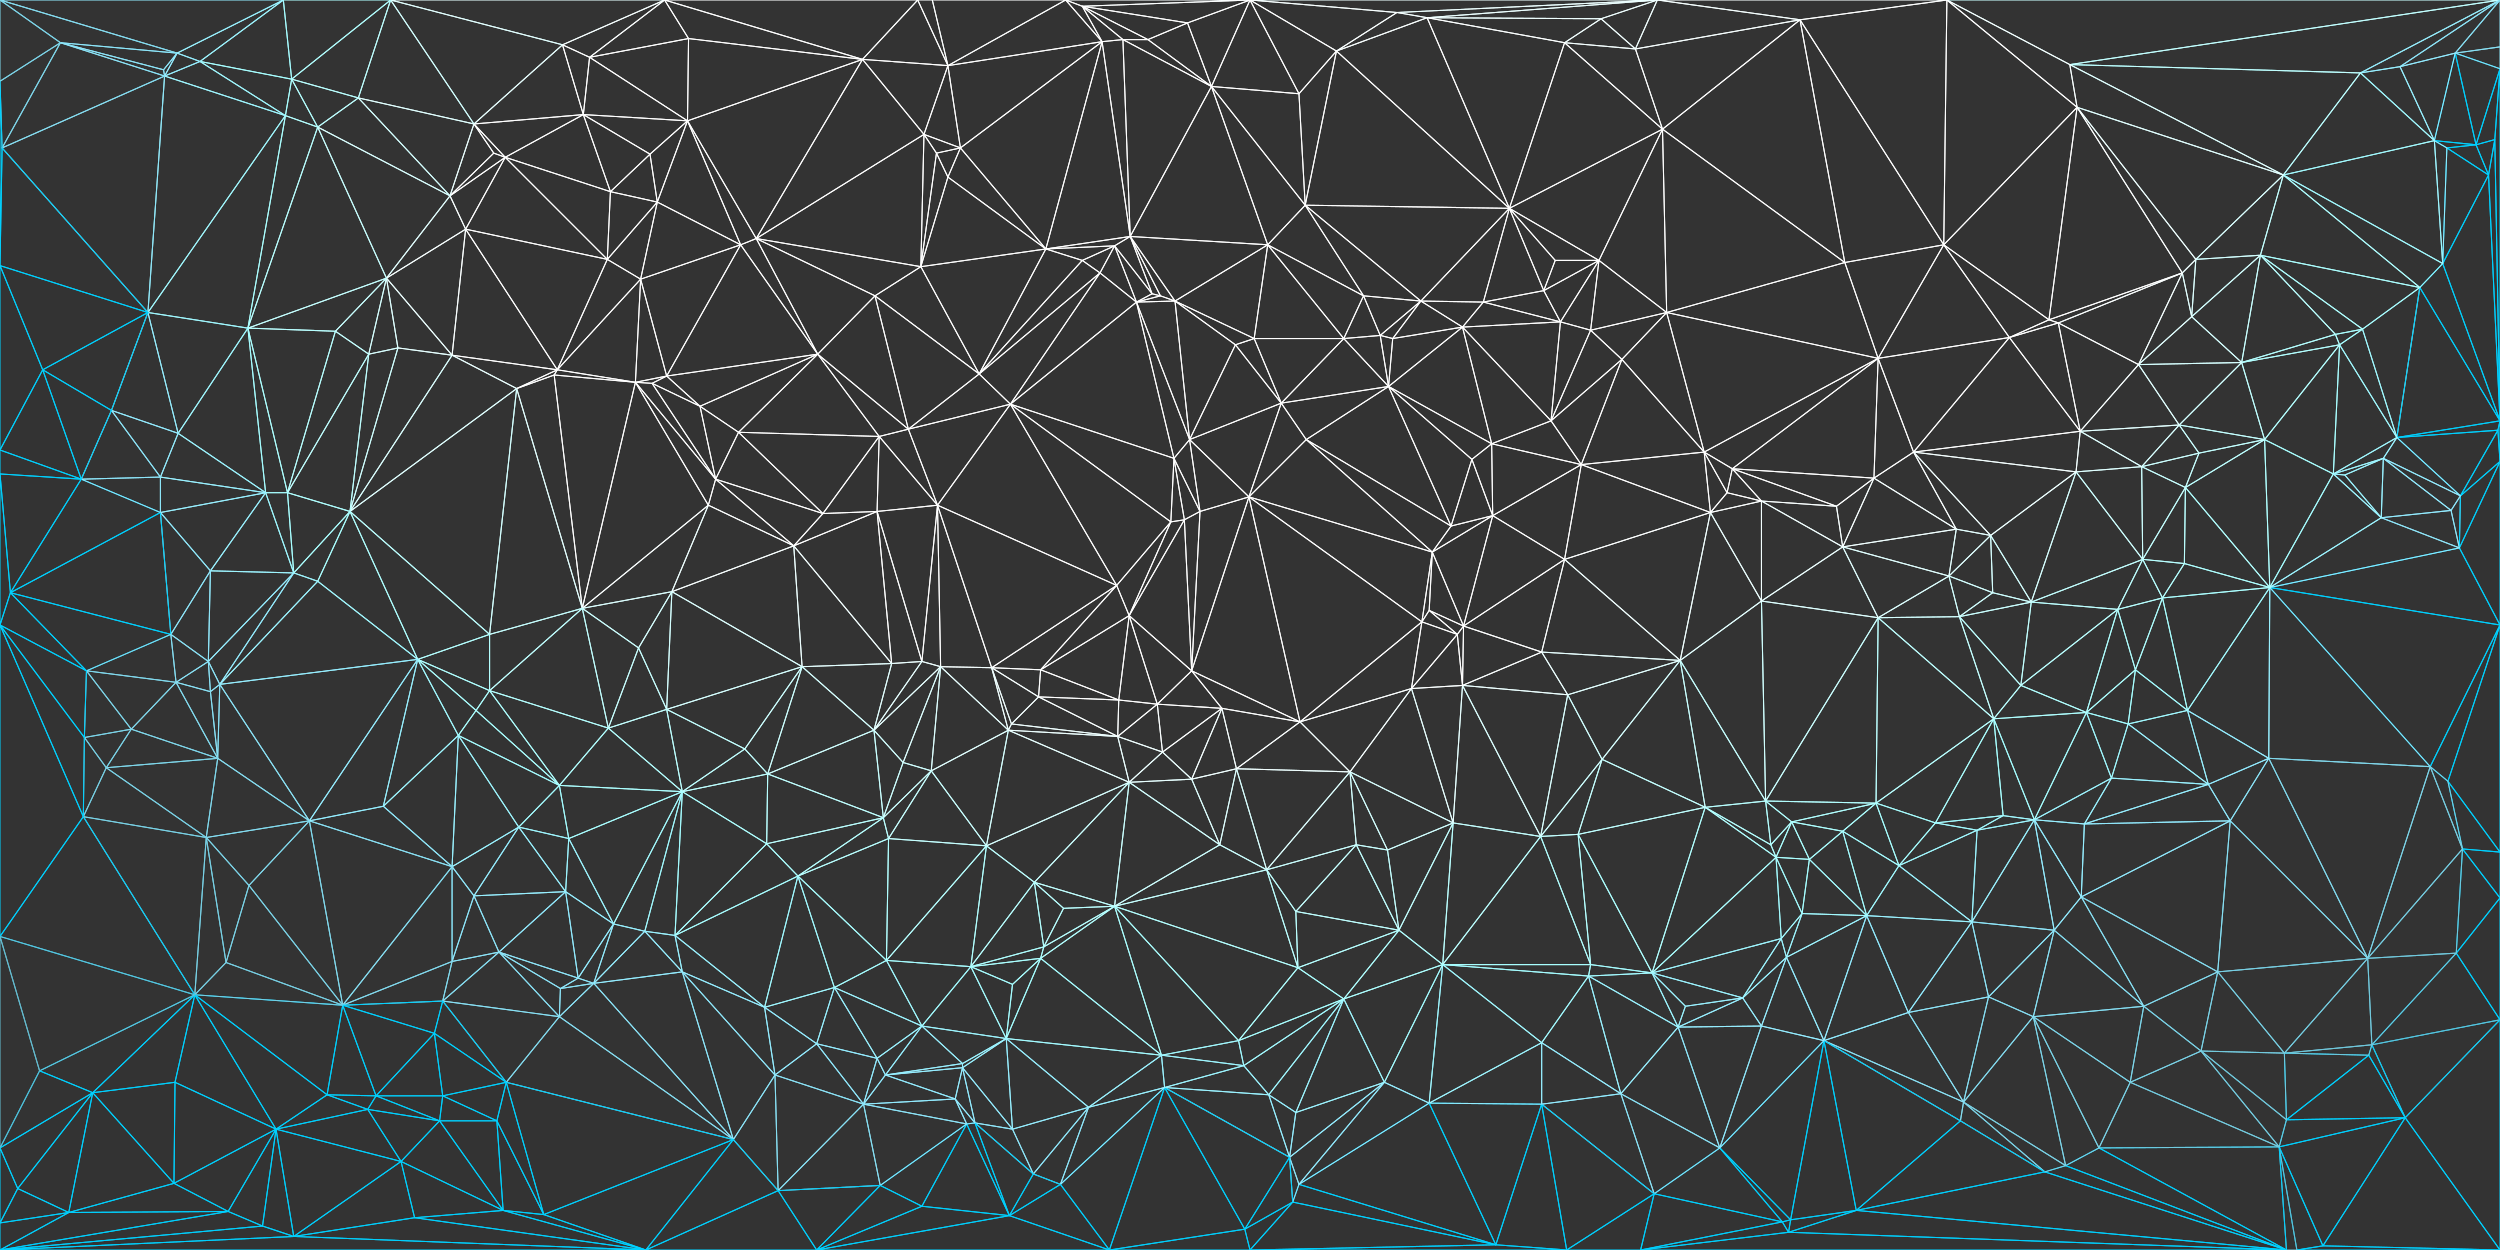 <svg id="be87e53b-e3e8-4614-8c54-adfab0bcb400" data-name="Layer 1" xmlns="http://www.w3.org/2000/svg" viewBox="0 0 2400 1200"><rect x="0" y="0" width="2400" height="1200" fill="#333333" stroke="none"/><title>login-bkg</title><polygon points="620 1200 282 1187 0 1200 620 1200" fill="none" stroke="#00d0fe" stroke-linejoin="round"/><polygon points="1504 1200 1436 1195 1200 1200 1504 1200" fill="none" stroke="#00d0fe" stroke-linejoin="round"/><polygon points="1591 0 1200 0 1341 12 1591 0" fill="none" stroke="#edffff" stroke-linejoin="round"/><polygon points="2195 1200 1717 1183 1575 1200 2195 1200" fill="none" stroke="#00d0fe" stroke-linejoin="round"/><polygon points="2195 1200 1782 1162 1717 1183 2195 1200" fill="none" stroke="#00d0fe" stroke-linejoin="round"/><polygon points="2323 276 2268 316 2301 420 2323 276" fill="none" stroke="#9df5ff" stroke-linejoin="round"/><polygon points="2362 476 2353 490 2361 526 2362 476" fill="none" stroke="#89e1f5" stroke-linejoin="round"/><polygon points="2377 139 2357 51 2337 135 2377 139" fill="none" stroke="#00d0fe" stroke-linejoin="round"/><polygon points="2395 134 2377 139 2389 168 2395 134" fill="none" stroke="#00d0fe" stroke-linejoin="round"/><polygon points="2400 979 2358 915 2277 1003 2400 979" fill="none" stroke="#00d0fe" stroke-linejoin="round"/><polygon points="2400 979 2277 1003 2309 1073 2400 979" fill="none" stroke="#69c1d5" stroke-linejoin="round"/><polygon points="2400 862 2358 915 2400 979 2400 862" fill="none" stroke="#00d0fe" stroke-linejoin="round"/><polygon points="2400 862 2364 815 2358 915 2400 862" fill="none" stroke="#00d0fe" stroke-linejoin="round"/><polygon points="2400 818 2364 815 2400 862 2400 818" fill="none" stroke="#00d0fe" stroke-linejoin="round"/><polygon points="2400 818 2350 750 2364 815 2400 818" fill="none" stroke="#00d0fe" stroke-linejoin="round"/><polygon points="2400 404 2345 253 2323 276 2400 404" fill="none" stroke="#00d0fe" stroke-linejoin="round"/><polygon points="2400 404 2301 420 2398 413 2400 404" fill="none" stroke="#00d0fe" stroke-linejoin="round"/><polygon points="2400 404 2323 276 2301 420 2400 404" fill="none" stroke="#00d0fe" stroke-linejoin="round"/><polygon points="2400 404 2389 168 2345 253 2400 404" fill="none" stroke="#00d0fe" stroke-linejoin="round"/><polygon points="2400 404 2395 134 2389 168 2400 404" fill="none" stroke="#00d0fe" stroke-linejoin="round"/><polygon points="2400 66 2377 139 2395 134 2400 66" fill="none" stroke="#00d0fe" stroke-linejoin="round"/><polygon points="2400 66 2357 51 2377 139 2400 66" fill="none" stroke="#00d0fe" stroke-linejoin="round"/><polygon points="2400 66 2395 134 2400 404 2400 66" fill="none" stroke="#00d0fe" stroke-linejoin="round"/><polygon points="2400 443 2398 413 2362 476 2400 443" fill="none" stroke="#00d0fe" stroke-linejoin="round"/><polygon points="2400 443 2362 476 2361 526 2400 443" fill="none" stroke="#00d0fe" stroke-linejoin="round"/><polygon points="2400 443 2400 404 2398 413 2400 443" fill="none" stroke="#00d0fe" stroke-linejoin="round"/><polygon points="2400 45 2357 51 2400 66 2400 45" fill="none" stroke="#88e0f4" stroke-linejoin="round"/><polygon points="2400 1200 2230 1196 2205 1200 2400 1200" fill="none" stroke="#00d0fe" stroke-linejoin="round"/><polygon points="2400 1200 2400 979 2309 1073 2400 1200" fill="none" stroke="#00d0fe" stroke-linejoin="round"/><polygon points="2400 1200 2309 1073 2230 1196 2400 1200" fill="none" stroke="#00d0fe" stroke-linejoin="round"/><polygon points="2400 600 2361 526 2179 564 2400 600" fill="none" stroke="#00d0fe" stroke-linejoin="round"/><polygon points="2400 600 2179 564 2333 736 2400 600" fill="none" stroke="#00d0fe" stroke-linejoin="round"/><polygon points="2400 600 2333 736 2350 750 2400 600" fill="none" stroke="#00d0fe" stroke-linejoin="round"/><polygon points="2400 600 2350 750 2400 818 2400 600" fill="none" stroke="#00d0fe" stroke-linejoin="round"/><polygon points="2400 600 2400 443 2361 526 2400 600" fill="none" stroke="#00d0fe" stroke-linejoin="round"/><polygon points="2400 0 1987 62 2266 70 2400 0" fill="none" stroke="#a8ffff" stroke-linejoin="round"/><polygon points="2400 0 1869 0 1987 62 2400 0" fill="none" stroke="#c8ffff" stroke-linejoin="round"/><polygon points="2400 0 2266 70 2304 64 2400 0" fill="none" stroke="#92eafe" stroke-linejoin="round"/><polygon points="2400 0 2304 64 2357 51 2400 0" fill="none" stroke="#8ce4f8" stroke-linejoin="round"/><polygon points="2400 0 2357 51 2400 45 2400 0" fill="none" stroke="#87dff3" stroke-linejoin="round"/><polygon points="2361 526 2286 497 2179 564 2361 526" fill="none" stroke="#94ecff" stroke-linejoin="round"/><polygon points="2398 413 2301 420 2362 476 2398 413" fill="none" stroke="#00d0fe" stroke-linejoin="round"/><polygon points="2389 168 2349 142 2345 253 2389 168" fill="none" stroke="#00d0fe" stroke-linejoin="round"/><polygon points="2377 139 2337 135 2349 142 2377 139" fill="none" stroke="#00d0fe" stroke-linejoin="round"/><polygon points="2389 168 2377 139 2349 142 2389 168" fill="none" stroke="#00d0fe" stroke-linejoin="round"/><polygon points="2195 1200 1963 1125 1782 1162 2195 1200" fill="none" stroke="#00d0fe" stroke-linejoin="round"/><polygon points="2309 1073 2277 1003 2274 1013 2309 1073" fill="none" stroke="#00d0fe" stroke-linejoin="round"/><polygon points="2349 142 2337 135 2345 253 2349 142" fill="none" stroke="#94ecff" stroke-linejoin="round"/><polygon points="2357 51 2304 64 2337 135 2357 51" fill="none" stroke="#93ebff" stroke-linejoin="round"/><polygon points="2358 915 2273 920 2277 1003 2358 915" fill="none" stroke="#6fc7db" stroke-linejoin="round"/><polygon points="2364 815 2273 920 2358 915 2364 815" fill="none" stroke="#71c9dd" stroke-linejoin="round"/><polygon points="2333 736 2179 564 2178 728 2333 736" fill="none" stroke="#8ce4f8" stroke-linejoin="round"/><polygon points="2362 476 2288 440 2353 490 2362 476" fill="none" stroke="#8fe7fb" stroke-linejoin="round"/><polygon points="2362 476 2301 420 2288 440 2362 476" fill="none" stroke="#93ebff" stroke-linejoin="round"/><polygon points="2364 815 2350 750 2333 736 2364 815" fill="none" stroke="#78d0e4" stroke-linejoin="round"/><polygon points="2364 815 2333 736 2273 920 2364 815" fill="none" stroke="#76cee2" stroke-linejoin="round"/><polygon points="2345 253 2337 135 2192 168 2345 253" fill="none" stroke="#a0f8ff" stroke-linejoin="round"/><polygon points="2361 526 2353 490 2286 497 2361 526" fill="none" stroke="#8de5f9" stroke-linejoin="round"/><polygon points="2333 736 2178 728 2273 920 2333 736" fill="none" stroke="#7ed6ea" stroke-linejoin="round"/><polygon points="2345 253 2192 168 2323 276 2345 253" fill="none" stroke="#a2faff" stroke-linejoin="round"/><polygon points="2353 490 2288 440 2286 497 2353 490" fill="none" stroke="#93ebff" stroke-linejoin="round"/><polygon points="2273 920 2178 728 2141 788 2273 920" fill="none" stroke="#82daee" stroke-linejoin="round"/><polygon points="2301 420 2268 316 2246 331 2301 420" fill="none" stroke="#a2faff" stroke-linejoin="round"/><polygon points="2323 276 2192 168 2170 245 2323 276" fill="none" stroke="#b1ffff" stroke-linejoin="round"/><polygon points="2337 135 2304 64 2266 70 2337 135" fill="none" stroke="#99f1ff" stroke-linejoin="round"/><polygon points="2337 135 2266 70 2192 168 2337 135" fill="none" stroke="#a3fbff" stroke-linejoin="round"/><polygon points="2323 276 2170 245 2268 316 2323 276" fill="none" stroke="#aff" stroke-linejoin="round"/><polygon points="2309 1073 2188 1101 2230 1196 2309 1073" fill="none" stroke="#00d0fe" stroke-linejoin="round"/><polygon points="2268 316 2170 245 2242 321 2268 316" fill="none" stroke="#b1ffff" stroke-linejoin="round"/><polygon points="2309 1073 2195 1075 2188 1101 2309 1073" fill="none" stroke="#00d0fe" stroke-linejoin="round"/><polygon points="2309 1073 2274 1013 2195 1075 2309 1073" fill="none" stroke="#00d0fe" stroke-linejoin="round"/><polygon points="2288 440 2251 456 2286 497 2288 440" fill="none" stroke="#9af2ff" stroke-linejoin="round"/><polygon points="2301 420 2240 455 2288 440 2301 420" fill="none" stroke="#9cf4ff" stroke-linejoin="round"/><polygon points="2301 420 2246 331 2240 455 2301 420" fill="none" stroke="#a1f9ff" stroke-linejoin="round"/><polygon points="2288 440 2240 455 2251 456 2288 440" fill="none" stroke="#9ef6ff" stroke-linejoin="round"/><polygon points="2246 331 2174 422 2240 455 2246 331" fill="none" stroke="#abffff" stroke-linejoin="round"/><polygon points="2273 920 2141 788 2129 933 2273 920" fill="none" stroke="#7ed6ea" stroke-linejoin="round"/><polygon points="2277 1003 2273 920 2193 1011 2277 1003" fill="none" stroke="#71c9dd" stroke-linejoin="round"/><polygon points="2286 497 2240 455 2179 564 2286 497" fill="none" stroke="#9ef6ff" stroke-linejoin="round"/><polygon points="2286 497 2251 456 2240 455 2286 497" fill="none" stroke="#9cf4ff" stroke-linejoin="round"/><polygon points="2274 1013 2193 1011 2195 1075 2274 1013" fill="none" stroke="#00d0fe" stroke-linejoin="round"/><polygon points="2277 1003 2193 1011 2274 1013 2277 1003" fill="none" stroke="#6fc7db" stroke-linejoin="round"/><polygon points="2273 920 2129 933 2193 1011 2273 920" fill="none" stroke="#76cee2" stroke-linejoin="round"/><polygon points="2266 70 1987 62 2192 168 2266 70" fill="none" stroke="#c2ffff" stroke-linejoin="round"/><polygon points="2268 316 2242 321 2246 331 2268 316" fill="none" stroke="#a8ffff" stroke-linejoin="round"/><polygon points="2179 564 2100 682 2178 728 2179 564" fill="none" stroke="#99f1ff" stroke-linejoin="round"/><polygon points="2230 1196 2188 1101 2205 1200 2230 1196" fill="none" stroke="#00d0fe" stroke-linejoin="round"/><polygon points="2246 331 2152 348 2174 422 2246 331" fill="none" stroke="#b6ffff" stroke-linejoin="round"/><polygon points="2192 168 1987 62 1994 103 2192 168" fill="none" stroke="#e7ffff" stroke-linejoin="round"/><polygon points="2205 1200 2188 1101 2195 1200 2205 1200" fill="none" stroke="#67bfd3" stroke-linejoin="round"/><polygon points="2240 455 2174 422 2179 564 2240 455" fill="none" stroke="#a8ffff" stroke-linejoin="round"/><polygon points="2242 321 2170 245 2152 348 2242 321" fill="none" stroke="#bcffff" stroke-linejoin="round"/><polygon points="2246 331 2242 321 2152 348 2246 331" fill="none" stroke="#b2ffff" stroke-linejoin="round"/><polygon points="1869 0 1591 0 1728 19 1869 0" fill="none" stroke="#f8ffff" stroke-linejoin="round"/><polygon points="2179 564 2174 422 2098 468 2179 564" fill="none" stroke="#b2ffff" stroke-linejoin="round"/><polygon points="2195 1200 1983 1119 1963 1125 2195 1200" fill="none" stroke="#00d0fe" stroke-linejoin="round"/><polygon points="2170 245 2104 304 2152 348 2170 245" fill="none" stroke="#cdffff" stroke-linejoin="round"/><polygon points="2179 564 2098 468 2097 541 2179 564" fill="none" stroke="#b1ffff" stroke-linejoin="round"/><polygon points="2174 422 2111 435 2098 468 2174 422" fill="none" stroke="#bfffff" stroke-linejoin="round"/><polygon points="2179 564 2076 574 2100 682 2179 564" fill="none" stroke="#a5fdff" stroke-linejoin="round"/><polygon points="2192 168 2108 249 2170 245 2192 168" fill="none" stroke="#c9ffff" stroke-linejoin="round"/><polygon points="2193 1011 2129 933 2113 1009 2193 1011" fill="none" stroke="#77cfe3" stroke-linejoin="round"/><polygon points="2195 1075 2193 1011 2113 1009 2195 1075" fill="none" stroke="#72cade" stroke-linejoin="round"/><polygon points="2195 1200 2188 1101 2015 1102 2195 1200" fill="none" stroke="#00d0fe" stroke-linejoin="round"/><polygon points="2195 1200 2015 1102 1983 1119 2195 1200" fill="none" stroke="#00d0fe" stroke-linejoin="round"/><polygon points="2195 1075 2113 1009 2188 1101 2195 1075" fill="none" stroke="#70c8dc" stroke-linejoin="round"/><polygon points="2192 168 1994 103 2108 249 2192 168" fill="none" stroke="#dfffff" stroke-linejoin="round"/><polygon points="2178 728 2120 753 2141 788 2178 728" fill="none" stroke="#8de5f9" stroke-linejoin="round"/><polygon points="2188 1101 2113 1009 2045 1039 2188 1101" fill="none" stroke="#74cce0" stroke-linejoin="round"/><polygon points="2188 1101 2045 1039 2015 1102 2188 1101" fill="none" stroke="#73cbdf" stroke-linejoin="round"/><polygon points="2170 245 2108 249 2104 304 2170 245" fill="none" stroke="#d4ffff" stroke-linejoin="round"/><polygon points="2174 422 2152 348 2092 408 2174 422" fill="none" stroke="#c3ffff" stroke-linejoin="round"/><polygon points="2174 422 2092 408 2111 435 2174 422" fill="none" stroke="#c3ffff" stroke-linejoin="round"/><polygon points="2178 728 2100 682 2120 753 2178 728" fill="none" stroke="#93ebff" stroke-linejoin="round"/><polygon points="2179 564 2097 541 2076 574 2179 564" fill="none" stroke="#adffff" stroke-linejoin="round"/><polygon points="2141 788 1998 861 2129 933 2141 788" fill="none" stroke="#87dff3" stroke-linejoin="round"/><polygon points="2100 682 2076 574 2050 643 2100 682" fill="none" stroke="#a8ffff" stroke-linejoin="round"/><polygon points="2108 249 2095 262 2104 304 2108 249" fill="none" stroke="#dfffff" stroke-linejoin="round"/><polygon points="2152 348 2104 304 2053 350 2152 348" fill="none" stroke="#d8ffff" stroke-linejoin="round"/><polygon points="2152 348 2053 350 2092 408 2152 348" fill="none" stroke="#d5ffff" stroke-linejoin="round"/><polygon points="2129 933 2058 966 2113 1009 2129 933" fill="none" stroke="#7bd3e7" stroke-linejoin="round"/><polygon points="2141 788 2120 753 2001 791 2141 788" fill="none" stroke="#91e9fd" stroke-linejoin="round"/><polygon points="2141 788 2001 791 1998 861 2141 788" fill="none" stroke="#91e9fd" stroke-linejoin="round"/><polygon points="2108 249 1994 103 2095 262 2108 249" fill="none" stroke="#f2ffff" stroke-linejoin="round"/><polygon points="2120 753 2027 747 2001 791 2120 753" fill="none" stroke="#97efff" stroke-linejoin="round"/><polygon points="2129 933 1998 861 2058 966 2129 933" fill="none" stroke="#83dbef" stroke-linejoin="round"/><polygon points="2098 468 2057 537 2097 541 2098 468" fill="none" stroke="#bcffff" stroke-linejoin="round"/><polygon points="2120 753 2100 682 2043 695 2120 753" fill="none" stroke="#9af2ff" stroke-linejoin="round"/><polygon points="2120 753 2043 695 2027 747 2120 753" fill="none" stroke="#9af2ff" stroke-linejoin="round"/><polygon points="2113 1009 2058 966 2045 1039 2113 1009" fill="none" stroke="#7ad2e6" stroke-linejoin="round"/><polygon points="2111 435 2056 448 2098 468 2111 435" fill="none" stroke="#c8ffff" stroke-linejoin="round"/><polygon points="2111 435 2092 408 2056 448 2111 435" fill="none" stroke="#cdffff" stroke-linejoin="round"/><polygon points="2095 262 1994 103 1967 307 2095 262" fill="none" stroke="#fff" stroke-linejoin="round"/><polygon points="2095 262 1967 307 1976 310 2095 262" fill="none" stroke="#fff" stroke-linejoin="round"/><polygon points="2098 468 2056 448 2057 537 2098 468" fill="none" stroke="#c6ffff" stroke-linejoin="round"/><polygon points="2104 304 2095 262 2053 350 2104 304" fill="none" stroke="#e4ffff" stroke-linejoin="round"/><polygon points="2095 262 1976 310 2053 350 2095 262" fill="none" stroke="#f9ffff" stroke-linejoin="round"/><polygon points="2100 682 2050 643 2043 695 2100 682" fill="none" stroke="#a3fbff" stroke-linejoin="round"/><polygon points="2076 574 2033 585 2050 643 2076 574" fill="none" stroke="#b1ffff" stroke-linejoin="round"/><polygon points="2097 541 2057 537 2076 574 2097 541" fill="none" stroke="#b6ffff" stroke-linejoin="round"/><polygon points="2092 408 1997 414 2056 448 2092 408" fill="none" stroke="#dbffff" stroke-linejoin="round"/><polygon points="2092 408 2053 350 1997 414 2092 408" fill="none" stroke="#e4ffff" stroke-linejoin="round"/><polygon points="2057 537 2056 448 1993 453 2057 537" fill="none" stroke="#d0ffff" stroke-linejoin="round"/><polygon points="2058 966 1998 861 1972 893 2058 966" fill="none" stroke="#88e0f4" stroke-linejoin="round"/><polygon points="2076 574 2057 537 2033 585 2076 574" fill="none" stroke="#b8ffff" stroke-linejoin="round"/><polygon points="1994 103 1866 235 1967 307 1994 103" fill="none" stroke="#fff" stroke-linejoin="round"/><polygon points="2050 643 2003 684 2043 695 2050 643" fill="none" stroke="#a7ffff" stroke-linejoin="round"/><polygon points="2057 537 1993 453 1950 578 2057 537" fill="none" stroke="#cdffff" stroke-linejoin="round"/><polygon points="2058 966 1952 976 2045 1039 2058 966" fill="none" stroke="#7ed6ea" stroke-linejoin="round"/><polygon points="2058 966 1972 893 1952 976 2058 966" fill="none" stroke="#85ddf1" stroke-linejoin="round"/><polygon points="2056 448 1997 414 1993 453 2056 448" fill="none" stroke="#e1ffff" stroke-linejoin="round"/><polygon points="2057 537 1950 578 2033 585 2057 537" fill="none" stroke="#bfffff" stroke-linejoin="round"/><polygon points="2053 350 1976 310 1997 414 2053 350" fill="none" stroke="#fdffff" stroke-linejoin="round"/><polygon points="2033 585 1940 658 2003 684 2033 585" fill="none" stroke="#b2ffff" stroke-linejoin="round"/><polygon points="2050 643 2033 585 2003 684 2050 643" fill="none" stroke="#aeffff" stroke-linejoin="round"/><polygon points="2033 585 1950 578 1940 658 2033 585" fill="none" stroke="#bcffff" stroke-linejoin="round"/><polygon points="2043 695 2003 684 2027 747 2043 695" fill="none" stroke="#a2faff" stroke-linejoin="round"/><polygon points="2045 1039 1952 976 2015 1102 2045 1039" fill="none" stroke="#7bd3e7" stroke-linejoin="round"/><polygon points="1993 453 1911 514 1950 578 1993 453" fill="none" stroke="#d9ffff" stroke-linejoin="round"/><polygon points="2015 1102 1952 976 1983 1119 2015 1102" fill="none" stroke="#7ad2e6" stroke-linejoin="round"/><polygon points="1983 1119 1952 976 1885 1058 1983 1119" fill="none" stroke="#7dd5e9" stroke-linejoin="round"/><polygon points="2027 747 2003 684 1953 787 2027 747" fill="none" stroke="#a0f8ff" stroke-linejoin="round"/><polygon points="2027 747 1953 787 2001 791 2027 747" fill="none" stroke="#9bf3ff" stroke-linejoin="round"/><polygon points="1983 1119 1885 1058 1963 1125 1983 1119" fill="none" stroke="#79d1e5" stroke-linejoin="round"/><polygon points="1997 414 1976 310 1929 324 1997 414" fill="none" stroke="#fff" stroke-linejoin="round"/><polygon points="2001 791 1953 787 1998 861 2001 791" fill="none" stroke="#96eeff" stroke-linejoin="round"/><polygon points="2003 684 1914 690 1953 787 2003 684" fill="none" stroke="#a8ffff" stroke-linejoin="round"/><polygon points="2003 684 1940 658 1914 690 2003 684" fill="none" stroke="#b0ffff" stroke-linejoin="round"/><polygon points="1953 787 1914 690 1923 783 1953 787" fill="none" stroke="#a5fdff" stroke-linejoin="round"/><polygon points="1997 414 1837 434 1993 453 1997 414" fill="none" stroke="#f9ffff" stroke-linejoin="round"/><polygon points="1998 861 1953 787 1972 893 1998 861" fill="none" stroke="#93ebff" stroke-linejoin="round"/><polygon points="1997 414 1929 324 1837 434 1997 414" fill="none" stroke="#fff" stroke-linejoin="round"/><polygon points="1972 893 1953 787 1893 885 1972 893" fill="none" stroke="#94ecff" stroke-linejoin="round"/><polygon points="1993 453 1837 434 1911 514 1993 453" fill="none" stroke="#f2ffff" stroke-linejoin="round"/><polygon points="1994 103 1987 62 1869 0 1994 103" fill="none" stroke="#fdffff" stroke-linejoin="round"/><polygon points="1994 103 1869 0 1866 235 1994 103" fill="none" stroke="#fff" stroke-linejoin="round"/><polygon points="1953 787 1898 797 1893 885 1953 787" fill="none" stroke="#9bf3ff" stroke-linejoin="round"/><polygon points="1976 310 1967 307 1929 324 1976 310" fill="none" stroke="#fff" stroke-linejoin="round"/><polygon points="1963 1125 1885 1058 1882 1076 1963 1125" fill="none" stroke="#7cd4e8" stroke-linejoin="round"/><polygon points="1972 893 1909 957 1952 976 1972 893" fill="none" stroke="#89e1f5" stroke-linejoin="round"/><polygon points="1967 307 1866 235 1929 324 1967 307" fill="none" stroke="#fff" stroke-linejoin="round"/><polygon points="1911 514 1837 434 1878 508 1911 514" fill="none" stroke="#f1ffff" stroke-linejoin="round"/><polygon points="1950 578 1911 514 1913 569 1950 578" fill="none" stroke="#d2ffff" stroke-linejoin="round"/><polygon points="1953 787 1923 783 1898 797 1953 787" fill="none" stroke="#9ff7ff" stroke-linejoin="round"/><polygon points="1972 893 1893 885 1909 957 1972 893" fill="none" stroke="#8ee6fa" stroke-linejoin="round"/><polygon points="1591 0 1341 12 1370 17 1591 0" fill="none" stroke="#ecffff" stroke-linejoin="round"/><polygon points="1963 1125 1882 1076 1782 1162 1963 1125" fill="none" stroke="#00d0fe" stroke-linejoin="round"/><polygon points="1950 578 1881 592 1940 658 1950 578" fill="none" stroke="#c3ffff" stroke-linejoin="round"/><polygon points="1950 578 1913 569 1881 592 1950 578" fill="none" stroke="#cff" stroke-linejoin="round"/><polygon points="1952 976 1909 957 1885 1058 1952 976" fill="none" stroke="#85ddf1" stroke-linejoin="round"/><polygon points="1869 0 1728 19 1866 235 1869 0" fill="none" stroke="#fff" stroke-linejoin="round"/><polygon points="1923 783 1914 690 1858 790 1923 783" fill="none" stroke="#a8ffff" stroke-linejoin="round"/><polygon points="1929 324 1803 344 1837 434 1929 324" fill="none" stroke="#fff" stroke-linejoin="round"/><polygon points="1940 658 1881 592 1914 690 1940 658" fill="none" stroke="#bcffff" stroke-linejoin="round"/><polygon points="1909 957 1832 972 1885 1058 1909 957" fill="none" stroke="#87dff3" stroke-linejoin="round"/><polygon points="1923 783 1858 790 1898 797 1923 783" fill="none" stroke="#a2faff" stroke-linejoin="round"/><polygon points="1929 324 1866 235 1803 344 1929 324" fill="none" stroke="#fff" stroke-linejoin="round"/><polygon points="1866 235 1728 19 1771 252 1866 235" fill="none" stroke="#fff" stroke-linejoin="round"/><polygon points="1913 569 1911 514 1871 553 1913 569" fill="none" stroke="#d8ffff" stroke-linejoin="round"/><polygon points="1898 797 1823 831 1893 885 1898 797" fill="none" stroke="#9cf4ff" stroke-linejoin="round"/><polygon points="1898 797 1858 790 1823 831 1898 797" fill="none" stroke="#a2faff" stroke-linejoin="round"/><polygon points="1909 957 1893 885 1832 972 1909 957" fill="none" stroke="#8ee6fa" stroke-linejoin="round"/><polygon points="1911 514 1878 508 1871 553 1911 514" fill="none" stroke="#e1ffff" stroke-linejoin="round"/><polygon points="1914 690 1801 771 1858 790 1914 690" fill="none" stroke="#acffff" stroke-linejoin="round"/><polygon points="1914 690 1881 592 1803 593 1914 690" fill="none" stroke="#c6ffff" stroke-linejoin="round"/><polygon points="1914 690 1803 593 1801 771 1914 690" fill="none" stroke="#bff" stroke-linejoin="round"/><polygon points="1913 569 1871 553 1881 592 1913 569" fill="none" stroke="#d2ffff" stroke-linejoin="round"/><polygon points="1893 885 1792 879 1832 972 1893 885" fill="none" stroke="#94ecff" stroke-linejoin="round"/><polygon points="1893 885 1823 831 1792 879 1893 885" fill="none" stroke="#9bf3ff" stroke-linejoin="round"/><polygon points="1866 235 1771 252 1803 344 1866 235" fill="none" stroke="#fff" stroke-linejoin="round"/><polygon points="1878 508 1837 434 1799 459 1878 508" fill="none" stroke="#fdffff" stroke-linejoin="round"/><polygon points="1885 1058 1751 999 1882 1076 1885 1058" fill="none" stroke="#84dcf0" stroke-linejoin="round"/><polygon points="1885 1058 1832 972 1751 999 1885 1058" fill="none" stroke="#89e1f5" stroke-linejoin="round"/><polygon points="1881 592 1871 553 1803 593 1881 592" fill="none" stroke="#d4ffff" stroke-linejoin="round"/><polygon points="1882 1076 1751 999 1782 1162 1882 1076" fill="none" stroke="#00d0fe" stroke-linejoin="round"/><polygon points="1878 508 1769 525 1871 553 1878 508" fill="none" stroke="#e5ffff" stroke-linejoin="round"/><polygon points="1878 508 1799 459 1769 525 1878 508" fill="none" stroke="#f3ffff" stroke-linejoin="round"/><polygon points="1871 553 1769 525 1803 593 1871 553" fill="none" stroke="#dfffff" stroke-linejoin="round"/><polygon points="1858 790 1801 771 1823 831 1858 790" fill="none" stroke="#a6feff" stroke-linejoin="round"/><polygon points="1771 252 1728 19 1596 124 1771 252" fill="none" stroke="#fff" stroke-linejoin="round"/><polygon points="1792 879 1715 919 1751 999 1792 879" fill="none" stroke="#97efff" stroke-linejoin="round"/><polygon points="1799 459 1763 486 1769 525 1799 459" fill="none" stroke="#f8ffff" stroke-linejoin="round"/><polygon points="1803 593 1695 769 1801 771 1803 593" fill="none" stroke="#bcffff" stroke-linejoin="round"/><polygon points="1803 593 1691 577 1695 769 1803 593" fill="none" stroke="#ceffff" stroke-linejoin="round"/><polygon points="1832 972 1792 879 1751 999 1832 972" fill="none" stroke="#92eafe" stroke-linejoin="round"/><polygon points="1837 434 1803 344 1799 459 1837 434" fill="none" stroke="#fff" stroke-linejoin="round"/><polygon points="1823 831 1801 771 1769 798 1823 831" fill="none" stroke="#a8ffff" stroke-linejoin="round"/><polygon points="1751 999 1651 1102 1719 1171 1751 999" fill="none" stroke="#00d0fe" stroke-linejoin="round"/><polygon points="1782 1162 1751 999 1719 1171 1782 1162" fill="none" stroke="#00d0fe" stroke-linejoin="round"/><polygon points="1823 831 1769 798 1792 879 1823 831" fill="none" stroke="#a3fbff" stroke-linejoin="round"/><polygon points="1763 486 1663 450 1691 481 1763 486" fill="none" stroke="#fff" stroke-linejoin="round"/><polygon points="1792 879 1730 877 1715 919 1792 879" fill="none" stroke="#9df5ff" stroke-linejoin="round"/><polygon points="1792 879 1769 798 1737 825 1792 879" fill="none" stroke="#a5fdff" stroke-linejoin="round"/><polygon points="1799 459 1663 450 1763 486 1799 459" fill="none" stroke="#fff" stroke-linejoin="round"/><polygon points="1801 771 1720 789 1769 798 1801 771" fill="none" stroke="#aeffff" stroke-linejoin="round"/><polygon points="1801 771 1695 769 1720 789 1801 771" fill="none" stroke="#b1ffff" stroke-linejoin="round"/><polygon points="1803 593 1769 525 1691 577 1803 593" fill="none" stroke="#e1ffff" stroke-linejoin="round"/><polygon points="1803 344 1636 434 1663 450 1803 344" fill="none" stroke="#fff" stroke-linejoin="round"/><polygon points="1803 344 1771 252 1600 300 1803 344" fill="none" stroke="#fff" stroke-linejoin="round"/><polygon points="1803 344 1600 300 1636 434 1803 344" fill="none" stroke="#fff" stroke-linejoin="round"/><polygon points="1803 344 1663 450 1799 459 1803 344" fill="none" stroke="#fff" stroke-linejoin="round"/><polygon points="1591 0 1370 17 1537 18 1591 0" fill="none" stroke="#ecffff" stroke-linejoin="round"/><polygon points="1792 879 1737 825 1730 877 1792 879" fill="none" stroke="#a2faff" stroke-linejoin="round"/><polygon points="1695 769 1691 577 1613 634 1695 769" fill="none" stroke="#d0ffff" stroke-linejoin="round"/><polygon points="1782 1162 1719 1171 1717 1183 1782 1162" fill="none" stroke="#00d0fe" stroke-linejoin="round"/><polygon points="1751 999 1691 985 1651 1102 1751 999" fill="none" stroke="#8de5f9" stroke-linejoin="round"/><polygon points="1751 999 1715 919 1691 985 1751 999" fill="none" stroke="#94ecff" stroke-linejoin="round"/><polygon points="1769 525 1763 486 1691 481 1769 525" fill="none" stroke="#f7ffff" stroke-linejoin="round"/><polygon points="1771 252 1596 124 1600 300 1771 252" fill="none" stroke="#fff" stroke-linejoin="round"/><polygon points="1769 525 1691 481 1691 577 1769 525" fill="none" stroke="#efffff" stroke-linejoin="round"/><polygon points="1769 798 1720 789 1737 825 1769 798" fill="none" stroke="#acffff" stroke-linejoin="round"/><polygon points="1719 1171 1651 1102 1711 1173 1719 1171" fill="none" stroke="#00d0fe" stroke-linejoin="round"/><polygon points="1730 877 1710 901 1715 919 1730 877" fill="none" stroke="#9ef6ff" stroke-linejoin="round"/><polygon points="1695 769 1613 634 1637 775 1695 769" fill="none" stroke="#c3ffff" stroke-linejoin="round"/><polygon points="1715 919 1673 958 1691 985 1715 919" fill="none" stroke="#97efff" stroke-linejoin="round"/><polygon points="1720 789 1700 811 1705 823 1720 789" fill="none" stroke="#aeffff" stroke-linejoin="round"/><polygon points="1728 19 1570 47 1596 124 1728 19" fill="none" stroke="#fff" stroke-linejoin="round"/><polygon points="1737 825 1705 823 1730 877 1737 825" fill="none" stroke="#a7ffff" stroke-linejoin="round"/><polygon points="1737 825 1720 789 1705 823 1737 825" fill="none" stroke="#acffff" stroke-linejoin="round"/><polygon points="1728 19 1591 0 1570 47 1728 19" fill="none" stroke="#f4ffff" stroke-linejoin="round"/><polygon points="1730 877 1705 823 1710 901 1730 877" fill="none" stroke="#a3fbff" stroke-linejoin="round"/><polygon points="1691 577 1691 481 1642 492 1691 577" fill="none" stroke="#f4ffff" stroke-linejoin="round"/><polygon points="1717 1183 1711 1173 1575 1200 1717 1183" fill="none" stroke="#00d0fe" stroke-linejoin="round"/><polygon points="1719 1171 1711 1173 1717 1183 1719 1171" fill="none" stroke="#00d0fe" stroke-linejoin="round"/><polygon points="1720 789 1695 769 1700 811 1720 789" fill="none" stroke="#b2ffff" stroke-linejoin="round"/><polygon points="1691 985 1611 986 1651 1102 1691 985" fill="none" stroke="#90e8fc" stroke-linejoin="round"/><polygon points="1710 901 1705 823 1586 934 1710 901" fill="none" stroke="#a3fbff" stroke-linejoin="round"/><polygon points="1715 919 1710 901 1673 958 1715 919" fill="none" stroke="#9bf3ff" stroke-linejoin="round"/><polygon points="1705 823 1637 775 1586 934 1705 823" fill="none" stroke="#acffff" stroke-linejoin="round"/><polygon points="1711 1173 1651 1102 1588 1146 1711 1173" fill="none" stroke="#00d0fe" stroke-linejoin="round"/><polygon points="1711 1173 1588 1146 1575 1200 1711 1173" fill="none" stroke="#00d0fe" stroke-linejoin="round"/><polygon points="1710 901 1586 934 1673 958 1710 901" fill="none" stroke="#9df5ff" stroke-linejoin="round"/><polygon points="1600 300 1596 124 1535 250 1600 300" fill="none" stroke="#fff" stroke-linejoin="round"/><polygon points="1705 823 1700 811 1637 775 1705 823" fill="none" stroke="#b1ffff" stroke-linejoin="round"/><polygon points="1700 811 1695 769 1637 775 1700 811" fill="none" stroke="#b5ffff" stroke-linejoin="round"/><polygon points="1691 481 1658 473 1642 492 1691 481" fill="none" stroke="#feffff" stroke-linejoin="round"/><polygon points="1691 481 1663 450 1658 473 1691 481" fill="none" stroke="#fff" stroke-linejoin="round"/><polygon points="1636 434 1600 300 1557 345 1636 434" fill="none" stroke="#fff" stroke-linejoin="round"/><polygon points="1673 958 1586 934 1618 966 1673 958" fill="none" stroke="#9bf3ff" stroke-linejoin="round"/><polygon points="1691 577 1642 492 1613 634 1691 577" fill="none" stroke="#e9ffff" stroke-linejoin="round"/><polygon points="1691 985 1673 958 1611 986 1691 985" fill="none" stroke="#96eeff" stroke-linejoin="round"/><polygon points="1637 775 1515 801 1586 934 1637 775" fill="none" stroke="#b3ffff" stroke-linejoin="round"/><polygon points="1637 775 1613 634 1538 729 1637 775" fill="none" stroke="#cbffff" stroke-linejoin="round"/><polygon points="1651 1102 1611 986 1556 1050 1651 1102" fill="none" stroke="#8fe7fb" stroke-linejoin="round"/><polygon points="1673 958 1618 966 1611 986 1673 958" fill="none" stroke="#98f0ff" stroke-linejoin="round"/><polygon points="1642 492 1502 537 1613 634 1642 492" fill="none" stroke="#f3ffff" stroke-linejoin="round"/><polygon points="1663 450 1636 434 1658 473 1663 450" fill="none" stroke="#fff" stroke-linejoin="round"/><polygon points="1658 473 1636 434 1642 492 1658 473" fill="none" stroke="#fff" stroke-linejoin="round"/><polygon points="1651 1102 1556 1050 1588 1146 1651 1102" fill="none" stroke="#88e0f4" stroke-linejoin="round"/><polygon points="1586 934 1515 801 1527 926 1586 934" fill="none" stroke="#acffff" stroke-linejoin="round"/><polygon points="1642 492 1636 434 1518 446 1642 492" fill="none" stroke="#fff" stroke-linejoin="round"/><polygon points="1642 492 1518 446 1502 537 1642 492" fill="none" stroke="#fff" stroke-linejoin="round"/><polygon points="1636 434 1557 345 1518 446 1636 434" fill="none" stroke="#fff" stroke-linejoin="round"/><polygon points="1637 775 1538 729 1515 801 1637 775" fill="none" stroke="#c2ffff" stroke-linejoin="round"/><polygon points="1613 634 1502 537 1480 626 1613 634" fill="none" stroke="azure" stroke-linejoin="round"/><polygon points="1613 634 1505 667 1538 729 1613 634" fill="none" stroke="#d9ffff" stroke-linejoin="round"/><polygon points="1618 966 1586 934 1611 986 1618 966" fill="none" stroke="#9bf3ff" stroke-linejoin="round"/><polygon points="1613 634 1480 626 1505 667 1613 634" fill="none" stroke="#e5ffff" stroke-linejoin="round"/><polygon points="1611 986 1586 934 1525 937 1611 986" fill="none" stroke="#9ef6ff" stroke-linejoin="round"/><polygon points="1611 986 1525 937 1556 1050 1611 986" fill="none" stroke="#99f1ff" stroke-linejoin="round"/><polygon points="1596 124 1449 200 1535 250 1596 124" fill="none" stroke="#fff" stroke-linejoin="round"/><polygon points="1600 300 1527 317 1557 345 1600 300" fill="none" stroke="#fff" stroke-linejoin="round"/><polygon points="1600 300 1535 250 1527 317 1600 300" fill="none" stroke="#fff" stroke-linejoin="round"/><polygon points="1556 1050 1525 937 1480 1001 1556 1050" fill="none" stroke="#9af2ff" stroke-linejoin="round"/><polygon points="1557 345 1489 404 1518 446 1557 345" fill="none" stroke="#fff" stroke-linejoin="round"/><polygon points="1588 1146 1556 1050 1480 1060 1588 1146" fill="none" stroke="#8ce4f8" stroke-linejoin="round"/><polygon points="1591 0 1537 18 1570 47 1591 0" fill="none" stroke="azure" stroke-linejoin="round"/><polygon points="1596 124 1570 47 1502 41 1596 124" fill="none" stroke="#fcffff" stroke-linejoin="round"/><polygon points="1596 124 1502 41 1449 200 1596 124" fill="none" stroke="#fff" stroke-linejoin="round"/><polygon points="1588 1146 1480 1060 1504 1200 1588 1146" fill="none" stroke="#00d0fe" stroke-linejoin="round"/><polygon points="1588 1146 1504 1200 1575 1200 1588 1146" fill="none" stroke="#00d0fe" stroke-linejoin="round"/><polygon points="1586 934 1527 926 1525 937 1586 934" fill="none" stroke="#a3fbff" stroke-linejoin="round"/><polygon points="1535 250 1449 200 1493 250 1535 250" fill="none" stroke="#fff" stroke-linejoin="round"/><polygon points="1537 18 1370 17 1502 41 1537 18" fill="none" stroke="#efffff" stroke-linejoin="round"/><polygon points="1570 47 1537 18 1502 41 1570 47" fill="none" stroke="#f2ffff" stroke-linejoin="round"/><polygon points="1527 926 1515 801 1479 803 1527 926" fill="none" stroke="#b7ffff" stroke-linejoin="round"/><polygon points="1556 1050 1480 1001 1480 1060 1556 1050" fill="none" stroke="#94ecff" stroke-linejoin="round"/><polygon points="1557 345 1527 317 1489 404 1557 345" fill="none" stroke="#fff" stroke-linejoin="round"/><polygon points="1535 250 1498 309 1527 317 1535 250" fill="none" stroke="#fff" stroke-linejoin="round"/><polygon points="1504 1200 1480 1060 1436 1195 1504 1200" fill="none" stroke="#00d0fe" stroke-linejoin="round"/><polygon points="1527 926 1479 803 1385 926 1527 926" fill="none" stroke="#b1ffff" stroke-linejoin="round"/><polygon points="1527 317 1498 309 1489 404 1527 317" fill="none" stroke="#fff" stroke-linejoin="round"/><polygon points="1535 250 1482 279 1498 309 1535 250" fill="none" stroke="#fff" stroke-linejoin="round"/><polygon points="1535 250 1493 250 1482 279 1535 250" fill="none" stroke="#fff" stroke-linejoin="round"/><polygon points="1538 729 1479 803 1515 801 1538 729" fill="none" stroke="#c5ffff" stroke-linejoin="round"/><polygon points="1538 729 1505 667 1479 803 1538 729" fill="none" stroke="#d0ffff" stroke-linejoin="round"/><polygon points="1518 446 1433 495 1502 537 1518 446" fill="none" stroke="#fff" stroke-linejoin="round"/><polygon points="1479 803 1404 658 1395 790 1479 803" fill="none" stroke="#d6ffff" stroke-linejoin="round"/><polygon points="1505 667 1404 658 1479 803 1505 667" fill="none" stroke="#dff" stroke-linejoin="round"/><polygon points="1527 926 1385 926 1525 937 1527 926" fill="none" stroke="#a7ffff" stroke-linejoin="round"/><polygon points="1525 937 1385 926 1480 1001 1525 937" fill="none" stroke="#a4fcff" stroke-linejoin="round"/><polygon points="1502 41 1370 17 1449 200 1502 41" fill="none" stroke="#fff" stroke-linejoin="round"/><polygon points="1518 446 1489 404 1432 426 1518 446" fill="none" stroke="#fff" stroke-linejoin="round"/><polygon points="1518 446 1432 426 1433 495 1518 446" fill="none" stroke="#fff" stroke-linejoin="round"/><polygon points="1498 309 1404 314 1489 404 1498 309" fill="none" stroke="#fff" stroke-linejoin="round"/><polygon points="1479 803 1395 790 1385 926 1479 803" fill="none" stroke="#beffff" stroke-linejoin="round"/><polygon points="1498 309 1424 290 1404 314 1498 309" fill="none" stroke="#fff" stroke-linejoin="round"/><polygon points="1502 537 1405 601 1480 626 1502 537" fill="none" stroke="#fff" stroke-linejoin="round"/><polygon points="1505 667 1480 626 1404 658 1505 667" fill="none" stroke="#efffff" stroke-linejoin="round"/><polygon points="1480 1060 1372 1059 1436 1195 1480 1060" fill="none" stroke="#00d0fe" stroke-linejoin="round"/><polygon points="1489 404 1404 314 1432 426 1489 404" fill="none" stroke="#fff" stroke-linejoin="round"/><polygon points="1502 537 1433 495 1405 601 1502 537" fill="none" stroke="#fff" stroke-linejoin="round"/><polygon points="1498 309 1482 279 1424 290 1498 309" fill="none" stroke="#fff" stroke-linejoin="round"/><polygon points="1493 250 1449 200 1482 279 1493 250" fill="none" stroke="#fff" stroke-linejoin="round"/><polygon points="1482 279 1449 200 1424 290 1482 279" fill="none" stroke="#fff" stroke-linejoin="round"/><polygon points="1433 495 1375 530 1405 601 1433 495" fill="none" stroke="#fff" stroke-linejoin="round"/><polygon points="1480 1001 1372 1059 1480 1060 1480 1001" fill="none" stroke="#96eeff" stroke-linejoin="round"/><polygon points="1480 1001 1385 926 1372 1059 1480 1001" fill="none" stroke="#9ff7ff" stroke-linejoin="round"/><polygon points="1480 626 1405 601 1404 658 1480 626" fill="none" stroke="#feffff" stroke-linejoin="round"/><polygon points="1433 495 1432 426 1413 441 1433 495" fill="none" stroke="#fff" stroke-linejoin="round"/><polygon points="1283 49 1247 90 1253 197 1283 49" fill="none" stroke="#fff" stroke-linejoin="round"/><polygon points="1395 790 1343 893 1385 926 1395 790" fill="none" stroke="#baffff" stroke-linejoin="round"/><polygon points="1404 658 1355 661 1395 790 1404 658" fill="none" stroke="#ebffff" stroke-linejoin="round"/><polygon points="1405 601 1399 609 1404 658 1405 601" fill="none" stroke="#fff" stroke-linejoin="round"/><polygon points="1432 426 1404 314 1333 371 1432 426" fill="none" stroke="#fff" stroke-linejoin="round"/><polygon points="1433 495 1393 505 1375 530 1433 495" fill="none" stroke="#fff" stroke-linejoin="round"/><polygon points="1436 1195 1241 1154 1200 1200 1436 1195" fill="none" stroke="#00d0fe" stroke-linejoin="round"/><polygon points="1449 200 1370 17 1283 49 1449 200" fill="none" stroke="#fff" stroke-linejoin="round"/><polygon points="1449 200 1283 49 1253 197 1449 200" fill="none" stroke="#fff" stroke-linejoin="round"/><polygon points="1449 200 1253 197 1364 289 1449 200" fill="none" stroke="#fff" stroke-linejoin="round"/><polygon points="1449 200 1364 289 1424 290 1449 200" fill="none" stroke="#fff" stroke-linejoin="round"/><polygon points="1385 926 1329 1039 1372 1059 1385 926" fill="none" stroke="#9ef6ff" stroke-linejoin="round"/><polygon points="1395 790 1332 816 1343 893 1395 790" fill="none" stroke="#c4ffff" stroke-linejoin="round"/><polygon points="1405 601 1375 530 1372 586 1405 601" fill="none" stroke="#fff" stroke-linejoin="round"/><polygon points="1432 426 1333 371 1413 441 1432 426" fill="none" stroke="#fff" stroke-linejoin="round"/><polygon points="1433 495 1413 441 1393 505 1433 495" fill="none" stroke="#fff" stroke-linejoin="round"/><polygon points="1436 1195 1372 1059 1247 1137 1436 1195" fill="none" stroke="#00d0fe" stroke-linejoin="round"/><polygon points="1436 1195 1247 1137 1241 1154 1436 1195" fill="none" stroke="#00d0fe" stroke-linejoin="round"/><polygon points="1364 289 1253 197 1309 284 1364 289" fill="none" stroke="#fff" stroke-linejoin="round"/><polygon points="1395 790 1355 661 1296 741 1395 790" fill="none" stroke="#e6ffff" stroke-linejoin="round"/><polygon points="1424 290 1364 289 1404 314 1424 290" fill="none" stroke="#fff" stroke-linejoin="round"/><polygon points="1370 17 1341 12 1283 49 1370 17" fill="none" stroke="#f7ffff" stroke-linejoin="round"/><polygon points="1385 926 1290 959 1329 1039 1385 926" fill="none" stroke="#a5fdff" stroke-linejoin="round"/><polygon points="1404 314 1337 325 1333 371 1404 314" fill="none" stroke="#fff" stroke-linejoin="round"/><polygon points="1413 441 1333 371 1393 505 1413 441" fill="none" stroke="#fff" stroke-linejoin="round"/><polygon points="1393 505 1333 371 1254 422 1393 505" fill="none" stroke="#fff" stroke-linejoin="round"/><polygon points="1399 609 1365 597 1355 661 1399 609" fill="none" stroke="#fff" stroke-linejoin="round"/><polygon points="1404 658 1399 609 1355 661 1404 658" fill="none" stroke="#fff" stroke-linejoin="round"/><polygon points="1405 601 1372 586 1399 609 1405 601" fill="none" stroke="#fff" stroke-linejoin="round"/><polygon points="1404 314 1364 289 1337 325 1404 314" fill="none" stroke="#fff" stroke-linejoin="round"/><polygon points="1393 505 1254 422 1375 530 1393 505" fill="none" stroke="#fff" stroke-linejoin="round"/><polygon points="1395 790 1296 741 1332 816 1395 790" fill="none" stroke="#d4ffff" stroke-linejoin="round"/><polygon points="1399 609 1372 586 1365 597 1399 609" fill="none" stroke="#fff" stroke-linejoin="round"/><polygon points="1372 1059 1329 1039 1247 1137 1372 1059" fill="none" stroke="#93ebff" stroke-linejoin="round"/><polygon points="1385 926 1343 893 1290 959 1385 926" fill="none" stroke="#afffff" stroke-linejoin="round"/><polygon points="1375 530 1365 597 1372 586 1375 530" fill="none" stroke="#fff" stroke-linejoin="round"/><polygon points="1375 530 1199 477 1365 597 1375 530" fill="none" stroke="#fff" stroke-linejoin="round"/><polygon points="1375 530 1254 422 1199 477 1375 530" fill="none" stroke="#fff" stroke-linejoin="round"/><polygon points="1329 1039 1238 1111 1247 1137 1329 1039" fill="none" stroke="#91e9fd" stroke-linejoin="round"/><polygon points="1329 1039 1244 1068 1238 1111 1329 1039" fill="none" stroke="#95edff" stroke-linejoin="round"/><polygon points="1332 816 1296 741 1302 811 1332 816" fill="none" stroke="#d4ffff" stroke-linejoin="round"/><polygon points="1365 597 1248 693 1355 661 1365 597" fill="none" stroke="#fff" stroke-linejoin="round"/><polygon points="1365 597 1199 477 1248 693 1365 597" fill="none" stroke="#fff" stroke-linejoin="round"/><polygon points="1364 289 1325 322 1337 325 1364 289" fill="none" stroke="#fff" stroke-linejoin="round"/><polygon points="1364 289 1309 284 1325 322 1364 289" fill="none" stroke="#fff" stroke-linejoin="round"/><polygon points="1343 893 1332 816 1302 811 1343 893" fill="none" stroke="#c4ffff" stroke-linejoin="round"/><polygon points="1355 661 1248 693 1296 741 1355 661" fill="none" stroke="#faffff" stroke-linejoin="round"/><polygon points="1248 693 1199 477 1144 644 1248 693" fill="none" stroke="#fff" stroke-linejoin="round"/><polygon points="1337 325 1325 322 1333 371 1337 325" fill="none" stroke="#fff" stroke-linejoin="round"/><polygon points="1341 12 1200 0 1283 49 1341 12" fill="none" stroke="#faffff" stroke-linejoin="round"/><polygon points="1343 893 1246 929 1290 959 1343 893" fill="none" stroke="#b0ffff" stroke-linejoin="round"/><polygon points="1343 893 1244 875 1246 929 1343 893" fill="none" stroke="#b7ffff" stroke-linejoin="round"/><polygon points="1343 893 1302 811 1244 875 1343 893" fill="none" stroke="#c0ffff" stroke-linejoin="round"/><polygon points="1333 371 1325 322 1290 325 1333 371" fill="none" stroke="#fff" stroke-linejoin="round"/><polygon points="1329 1039 1290 959 1244 1068 1329 1039" fill="none" stroke="#9df5ff" stroke-linejoin="round"/><polygon points="1333 371 1290 325 1230 387 1333 371" fill="none" stroke="#fff" stroke-linejoin="round"/><polygon points="1333 371 1230 387 1254 422 1333 371" fill="none" stroke="#fff" stroke-linejoin="round"/><polygon points="1325 322 1309 284 1290 325 1325 322" fill="none" stroke="#fff" stroke-linejoin="round"/><polygon points="1200 0 1023 0 1039 6 1200 0" fill="none" stroke="#faffff" stroke-linejoin="round"/><polygon points="1248 693 1144 644 1173 680 1248 693" fill="none" stroke="#fff" stroke-linejoin="round"/><polygon points="1290 959 1218 1051 1244 1068 1290 959" fill="none" stroke="#9df5ff" stroke-linejoin="round"/><polygon points="1302 811 1296 741 1216 835 1302 811" fill="none" stroke="#d4ffff" stroke-linejoin="round"/><polygon points="1309 284 1217 235 1290 325 1309 284" fill="none" stroke="#fff" stroke-linejoin="round"/><polygon points="1309 284 1253 197 1217 235 1309 284" fill="none" stroke="#fff" stroke-linejoin="round"/><polygon points="1290 959 1194 1023 1218 1051 1290 959" fill="none" stroke="#a0f8ff" stroke-linejoin="round"/><polygon points="1290 959 1189 999 1194 1023 1290 959" fill="none" stroke="#a3fbff" stroke-linejoin="round"/><polygon points="1290 325 1217 235 1204 325 1290 325" fill="none" stroke="#fff" stroke-linejoin="round"/><polygon points="1296 741 1187 738 1216 835 1296 741" fill="none" stroke="#dfffff" stroke-linejoin="round"/><polygon points="1302 811 1216 835 1244 875 1302 811" fill="none" stroke="#c7ffff" stroke-linejoin="round"/><polygon points="1199 477 1152 491 1144 644 1199 477" fill="none" stroke="#fff" stroke-linejoin="round"/><polygon points="1296 741 1248 693 1187 738 1296 741" fill="none" stroke="#f2ffff" stroke-linejoin="round"/><polygon points="1290 959 1246 929 1189 999 1290 959" fill="none" stroke="#a9ffff" stroke-linejoin="round"/><polygon points="1290 325 1204 325 1230 387 1290 325" fill="none" stroke="#fff" stroke-linejoin="round"/><polygon points="1283 49 1200 0 1247 90 1283 49" fill="none" stroke="#fff" stroke-linejoin="round"/><polygon points="1152 491 1137 499 1144 644 1152 491" fill="none" stroke="#fff" stroke-linejoin="round"/><polygon points="1200 0 1039 6 1140 22 1200 0" fill="none" stroke="#fdffff" stroke-linejoin="round"/><polygon points="1216 835 1187 738 1171 811 1216 835" fill="none" stroke="#d7ffff" stroke-linejoin="round"/><polygon points="1241 1154 1195 1180 1200 1200 1241 1154" fill="none" stroke="#00d0fe" stroke-linejoin="round"/><polygon points="1247 90 1200 0 1163 83 1247 90" fill="none" stroke="#fff" stroke-linejoin="round"/><polygon points="1253 197 1247 90 1163 83 1253 197" fill="none" stroke="#fff" stroke-linejoin="round"/><polygon points="1253 197 1163 83 1217 235 1253 197" fill="none" stroke="#fff" stroke-linejoin="round"/><polygon points="1254 422 1230 387 1199 477 1254 422" fill="none" stroke="#fff" stroke-linejoin="round"/><polygon points="1244 1068 1218 1051 1238 1111 1244 1068" fill="none" stroke="#95edff" stroke-linejoin="round"/><polygon points="1246 929 1244 875 1216 835 1246 929" fill="none" stroke="#bcffff" stroke-linejoin="round"/><polygon points="1246 929 1216 835 1070 870 1246 929" fill="none" stroke="#bdffff" stroke-linejoin="round"/><polygon points="1248 693 1173 680 1187 738 1248 693" fill="none" stroke="#fdffff" stroke-linejoin="round"/><polygon points="1246 929 1070 870 1189 999 1246 929" fill="none" stroke="#b0ffff" stroke-linejoin="round"/><polygon points="1247 1137 1238 1111 1241 1154 1247 1137" fill="none" stroke="#8ce4f8" stroke-linejoin="round"/><polygon points="1230 387 1142 422 1199 477 1230 387" fill="none" stroke="#fff" stroke-linejoin="round"/><polygon points="1241 1154 1238 1111 1195 1180 1241 1154" fill="none" stroke="#00d0fe" stroke-linejoin="round"/><polygon points="1216 835 1171 811 1070 870 1216 835" fill="none" stroke="#c8ffff" stroke-linejoin="round"/><polygon points="1217 235 1163 83 1085 227 1217 235" fill="none" stroke="#fff" stroke-linejoin="round"/><polygon points="1230 387 1204 325 1186 331 1230 387" fill="none" stroke="#fff" stroke-linejoin="round"/><polygon points="1238 1111 1218 1051 1118 1044 1238 1111" fill="none" stroke="#96eeff" stroke-linejoin="round"/><polygon points="1238 1111 1118 1044 1195 1180 1238 1111" fill="none" stroke="#00d0fe" stroke-linejoin="round"/><polygon points="1217 235 1128 289 1204 325 1217 235" fill="none" stroke="#fff" stroke-linejoin="round"/><polygon points="1230 387 1186 331 1142 422 1230 387" fill="none" stroke="#fff" stroke-linejoin="round"/><polygon points="1144 644 1137 499 1084 591 1144 644" fill="none" stroke="#fff" stroke-linejoin="round"/><polygon points="1189 999 1070 870 1115 1013 1189 999" fill="none" stroke="#a9ffff" stroke-linejoin="round"/><polygon points="1200 0 1140 22 1163 83 1200 0" fill="none" stroke="#fff" stroke-linejoin="round"/><polygon points="1204 325 1128 289 1186 331 1204 325" fill="none" stroke="#fff" stroke-linejoin="round"/><polygon points="1218 1051 1194 1023 1118 1044 1218 1051" fill="none" stroke="#9bf3ff" stroke-linejoin="round"/><polygon points="1065 1200 969 1167 784 1200 1065 1200" fill="none" stroke="#00d0fe" stroke-linejoin="round"/><polygon points="1217 235 1085 227 1128 289 1217 235" fill="none" stroke="#fff" stroke-linejoin="round"/><polygon points="1137 499 1124 501 1084 591 1137 499" fill="none" stroke="#fff" stroke-linejoin="round"/><polygon points="1187 738 1144 748 1171 811 1187 738" fill="none" stroke="#e1ffff" stroke-linejoin="round"/><polygon points="1195 1180 1118 1044 1065 1200 1195 1180" fill="none" stroke="#00d0fe" stroke-linejoin="round"/><polygon points="1199 477 1142 422 1152 491 1199 477" fill="none" stroke="#fff" stroke-linejoin="round"/><polygon points="1152 491 1142 422 1127 440 1152 491" fill="none" stroke="#fff" stroke-linejoin="round"/><polygon points="1200 1200 1195 1180 1065 1200 1200 1200" fill="none" stroke="#00d0fe" stroke-linejoin="round"/><polygon points="1187 738 1173 680 1144 748 1187 738" fill="none" stroke="#f4ffff" stroke-linejoin="round"/><polygon points="1194 1023 1189 999 1115 1013 1194 1023" fill="none" stroke="#a0f8ff" stroke-linejoin="round"/><polygon points="1194 1023 1115 1013 1118 1044 1194 1023" fill="none" stroke="#9df5ff" stroke-linejoin="round"/><polygon points="1128 289 1085 227 1114 284 1128 289" fill="none" stroke="#fff" stroke-linejoin="round"/><polygon points="1173 680 1116 722 1144 748 1173 680" fill="none" stroke="#f5ffff" stroke-linejoin="round"/><polygon points="1186 331 1128 289 1142 422 1186 331" fill="none" stroke="#fff" stroke-linejoin="round"/><polygon points="1118 1044 1018 1137 1065 1200 1118 1044" fill="none" stroke="#00d0fe" stroke-linejoin="round"/><polygon points="1118 1044 1045 1063 1018 1137 1118 1044" fill="none" stroke="#93ebff" stroke-linejoin="round"/><polygon points="1124 501 1072 562 1084 591 1124 501" fill="none" stroke="#fff" stroke-linejoin="round"/><polygon points="1142 422 1128 289 1091 290 1142 422" fill="none" stroke="#fff" stroke-linejoin="round"/><polygon points="1163 83 1078 38 1085 227 1163 83" fill="none" stroke="#fff" stroke-linejoin="round"/><polygon points="1171 811 1144 748 1084 751 1171 811" fill="none" stroke="#deffff" stroke-linejoin="round"/><polygon points="1173 680 1144 644 1111 676 1173 680" fill="none" stroke="#fff" stroke-linejoin="round"/><polygon points="1173 680 1111 676 1116 722 1173 680" fill="none" stroke="#fff" stroke-linejoin="round"/><polygon points="1085 227 1078 38 1058 40 1085 227" fill="none" stroke="#fff" stroke-linejoin="round"/><polygon points="1163 83 1102 38 1078 38 1163 83" fill="none" stroke="#fff" stroke-linejoin="round"/><polygon points="1163 83 1140 22 1102 38 1163 83" fill="none" stroke="#fff" stroke-linejoin="round"/><polygon points="1171 811 1084 751 1070 870 1171 811" fill="none" stroke="#cfffff" stroke-linejoin="round"/><polygon points="1114 284 1085 227 1106 282 1114 284" fill="none" stroke="#fff" stroke-linejoin="round"/><polygon points="1127 440 1091 290 970 388 1127 440" fill="none" stroke="#fff" stroke-linejoin="round"/><polygon points="1137 499 1127 440 1124 501 1137 499" fill="none" stroke="#fff" stroke-linejoin="round"/><polygon points="1140 22 1039 6 1102 38 1140 22" fill="none" stroke="#fff" stroke-linejoin="round"/><polygon points="1142 422 1091 290 1127 440 1142 422" fill="none" stroke="#fff" stroke-linejoin="round"/><polygon points="1152 491 1127 440 1137 499 1152 491" fill="none" stroke="#fff" stroke-linejoin="round"/><polygon points="1102 38 1039 6 1078 38 1102 38" fill="none" stroke="#fff" stroke-linejoin="round"/><polygon points="1115 1013 1070 870 999 920 1115 1013" fill="none" stroke="#adffff" stroke-linejoin="round"/><polygon points="1128 289 1114 284 1091 290 1128 289" fill="none" stroke="#fff" stroke-linejoin="round"/><polygon points="1144 644 1084 591 1111 676 1144 644" fill="none" stroke="#fff" stroke-linejoin="round"/><polygon points="1144 748 1116 722 1084 751 1144 748" fill="none" stroke="#e9ffff" stroke-linejoin="round"/><polygon points="1111 676 1084 591 1074 672 1111 676" fill="none" stroke="#fff" stroke-linejoin="round"/><polygon points="1058 40 922 142 1004 239 1058 40" fill="none" stroke="#fff" stroke-linejoin="round"/><polygon points="1085 227 1058 40 1004 239 1085 227" fill="none" stroke="#fff" stroke-linejoin="round"/><polygon points="1124 501 970 388 1072 562 1124 501" fill="none" stroke="#fff" stroke-linejoin="round"/><polygon points="1127 440 970 388 1124 501 1127 440" fill="none" stroke="#fff" stroke-linejoin="round"/><polygon points="1116 722 1111 676 1073 707 1116 722" fill="none" stroke="#f9ffff" stroke-linejoin="round"/><polygon points="1070 870 1002 909 999 920 1070 870" fill="none" stroke="#b4ffff" stroke-linejoin="round"/><polygon points="1085 227 1004 239 1070 236 1085 227" fill="none" stroke="#fff" stroke-linejoin="round"/><polygon points="1106 282 1085 227 1070 236 1106 282" fill="none" stroke="#fff" stroke-linejoin="round"/><polygon points="1114 284 1106 282 1091 290 1114 284" fill="none" stroke="#fff" stroke-linejoin="round"/><polygon points="1115 1013 966 997 1045 1063 1115 1013" fill="none" stroke="#9cf4ff" stroke-linejoin="round"/><polygon points="1115 1013 999 920 966 997 1115 1013" fill="none" stroke="#a4fcff" stroke-linejoin="round"/><polygon points="1118 1044 1115 1013 1045 1063 1118 1044" fill="none" stroke="#9af2ff" stroke-linejoin="round"/><polygon points="1116 722 1073 707 1084 751 1116 722" fill="none" stroke="#edffff" stroke-linejoin="round"/><polygon points="1111 676 1074 672 1073 707 1111 676" fill="none" stroke="#fff" stroke-linejoin="round"/><polygon points="1091 290 1070 236 1056 262 1091 290" fill="none" stroke="#fff" stroke-linejoin="round"/><polygon points="1106 282 1070 236 1091 290 1106 282" fill="none" stroke="#fff" stroke-linejoin="round"/><polygon points="1084 751 993 847 1070 870 1084 751" fill="none" stroke="#c9ffff" stroke-linejoin="round"/><polygon points="1070 870 993 847 1021 872 1070 870" fill="none" stroke="#bdffff" stroke-linejoin="round"/><polygon points="1072 562 970 388 900 485 1072 562" fill="none" stroke="#fff" stroke-linejoin="round"/><polygon points="1091 290 1056 262 970 388 1091 290" fill="none" stroke="#fff" stroke-linejoin="round"/><polygon points="969 1167 885 1158 784 1200 969 1167" fill="none" stroke="#00d0fe" stroke-linejoin="round"/><polygon points="999 920 972 945 966 997 999 920" fill="none" stroke="#a6feff" stroke-linejoin="round"/><polygon points="1078 38 1039 6 1058 40 1078 38" fill="none" stroke="#fff" stroke-linejoin="round"/><polygon points="1084 591 999 643 1074 672 1084 591" fill="none" stroke="#fff" stroke-linejoin="round"/><polygon points="1070 870 1021 872 1002 909 1070 870" fill="none" stroke="#b8ffff" stroke-linejoin="round"/><polygon points="1084 751 947 812 993 847 1084 751" fill="none" stroke="#cbffff" stroke-linejoin="round"/><polygon points="1084 751 968 701 947 812 1084 751" fill="none" stroke="#daffff" stroke-linejoin="round"/><polygon points="1070 236 1004 239 1039 250 1070 236" fill="none" stroke="#fff" stroke-linejoin="round"/><polygon points="1084 751 1073 707 968 701 1084 751" fill="none" stroke="#ebffff" stroke-linejoin="round"/><polygon points="1084 591 1072 562 999 643 1084 591" fill="none" stroke="#fff" stroke-linejoin="round"/><polygon points="1056 262 940 359 970 388 1056 262" fill="none" stroke="#fff" stroke-linejoin="round"/><polygon points="1039 250 1004 239 940 359 1039 250" fill="none" stroke="#fff" stroke-linejoin="round"/><polygon points="1056 262 1039 250 940 359 1056 262" fill="none" stroke="#fff" stroke-linejoin="round"/><polygon points="1058 40 910 63 922 142 1058 40" fill="none" stroke="#fff" stroke-linejoin="round"/><polygon points="1073 707 997 669 971 695 1073 707" fill="none" stroke="#f2ffff" stroke-linejoin="round"/><polygon points="1073 707 971 695 968 701 1073 707" fill="none" stroke="#edffff" stroke-linejoin="round"/><polygon points="1074 672 997 669 1073 707 1074 672" fill="none" stroke="#fbffff" stroke-linejoin="round"/><polygon points="1074 672 999 643 997 669 1074 672" fill="none" stroke="#fff" stroke-linejoin="round"/><polygon points="1072 562 900 485 952 641 1072 562" fill="none" stroke="#fff" stroke-linejoin="round"/><polygon points="1070 236 1039 250 1056 262 1070 236" fill="none" stroke="#fff" stroke-linejoin="round"/><polygon points="1072 562 952 641 999 643 1072 562" fill="none" stroke="#fff" stroke-linejoin="round"/><polygon points="1065 1200 1018 1137 969 1167 1065 1200" fill="none" stroke="#00d0fe" stroke-linejoin="round"/><polygon points="1045 1063 992 1127 1018 1137 1045 1063" fill="none" stroke="#8ee6fa" stroke-linejoin="round"/><polygon points="1058 40 1039 6 1023 0 1058 40" fill="none" stroke="#fff" stroke-linejoin="round"/><polygon points="1058 40 1023 0 910 63 1058 40" fill="none" stroke="#fff" stroke-linejoin="round"/><polygon points="1045 1063 972 1084 992 1127 1045 1063" fill="none" stroke="#90e8fc" stroke-linejoin="round"/><polygon points="1045 1063 966 997 972 1084 1045 1063" fill="none" stroke="#96eeff" stroke-linejoin="round"/><polygon points="620 1200 398 1169 282 1187 620 1200" fill="none" stroke="#00d0fe" stroke-linejoin="round"/><polygon points="1004 239 922 142 910 170 1004 239" fill="none" stroke="#fff" stroke-linejoin="round"/><polygon points="1018 1137 992 1127 969 1167 1018 1137" fill="none" stroke="#00d0fe" stroke-linejoin="round"/><polygon points="1023 0 895 0 910 63 1023 0" fill="none" stroke="#fdffff" stroke-linejoin="round"/><polygon points="1004 239 884 256 940 359 1004 239" fill="none" stroke="#fff" stroke-linejoin="round"/><polygon points="1021 872 993 847 1002 909 1021 872" fill="none" stroke="#b8ffff" stroke-linejoin="round"/><polygon points="952 641 900 485 903 640 952 641" fill="none" stroke="#fff" stroke-linejoin="round"/><polygon points="968 701 894 740 947 812 968 701" fill="none" stroke="#d4ffff" stroke-linejoin="round"/><polygon points="972 1084 966 997 924 1025 972 1084" fill="none" stroke="#97efff" stroke-linejoin="round"/><polygon points="1002 909 993 847 932 928 1002 909" fill="none" stroke="#b2ffff" stroke-linejoin="round"/><polygon points="1004 239 910 170 884 256 1004 239" fill="none" stroke="#fff" stroke-linejoin="round"/><polygon points="1002 909 932 928 999 920 1002 909" fill="none" stroke="#adffff" stroke-linejoin="round"/><polygon points="972 1084 924 1025 936 1078 972 1084" fill="none" stroke="#93ebff" stroke-linejoin="round"/><polygon points="999 643 952 641 997 669 999 643" fill="none" stroke="#fdffff" stroke-linejoin="round"/><polygon points="999 920 932 928 972 945 999 920" fill="none" stroke="#aff" stroke-linejoin="round"/><polygon points="993 847 947 812 932 928 993 847" fill="none" stroke="#b9ffff" stroke-linejoin="round"/><polygon points="997 669 952 641 971 695 997 669" fill="none" stroke="#f5ffff" stroke-linejoin="round"/><polygon points="903 640 900 485 885 635 903 640" fill="none" stroke="#fff" stroke-linejoin="round"/><polygon points="992 1127 972 1084 936 1078 992 1127" fill="none" stroke="#8ee6fa" stroke-linejoin="round"/><polygon points="992 1127 936 1078 969 1167 992 1127" fill="none" stroke="#00d0fe" stroke-linejoin="round"/><polygon points="936 1078 924 1025 917 1055 936 1078" fill="none" stroke="#93ebff" stroke-linejoin="round"/><polygon points="966 997 932 928 885 985 966 997" fill="none" stroke="#a1f9ff" stroke-linejoin="round"/><polygon points="966 997 924 1021 924 1025 966 997" fill="none" stroke="#9af2ff" stroke-linejoin="round"/><polygon points="968 701 952 641 903 640 968 701" fill="none" stroke="#f2ffff" stroke-linejoin="round"/><polygon points="969 1167 936 1078 928 1079 969 1167" fill="none" stroke="#00d0fe" stroke-linejoin="round"/><polygon points="969 1167 928 1079 885 1158 969 1167" fill="none" stroke="#00d0fe" stroke-linejoin="round"/><polygon points="970 388 940 359 872 412 970 388" fill="none" stroke="#fff" stroke-linejoin="round"/><polygon points="970 388 872 412 900 485 970 388" fill="none" stroke="#fff" stroke-linejoin="round"/><polygon points="971 695 952 641 968 701 971 695" fill="none" stroke="#efffff" stroke-linejoin="round"/><polygon points="972 945 932 928 966 997 972 945" fill="none" stroke="#a5fdff" stroke-linejoin="round"/><polygon points="966 997 885 985 924 1021 966 997" fill="none" stroke="#9cf4ff" stroke-linejoin="round"/><polygon points="947 812 851 922 932 928 947 812" fill="none" stroke="#b0ffff" stroke-linejoin="round"/><polygon points="947 812 853 805 851 922 947 812" fill="none" stroke="#b7ffff" stroke-linejoin="round"/><polygon points="968 701 903 640 894 740 968 701" fill="none" stroke="#e4ffff" stroke-linejoin="round"/><polygon points="900 485 842 491 885 635 900 485" fill="none" stroke="#fff" stroke-linejoin="round"/><polygon points="922 142 910 63 887 129 922 142" fill="none" stroke="#fff" stroke-linejoin="round"/><polygon points="940 359 884 256 840 284 940 359" fill="none" stroke="#fff" stroke-linejoin="round"/><polygon points="947 812 894 740 853 805 947 812" fill="none" stroke="#c7ffff" stroke-linejoin="round"/><polygon points="885 635 842 491 856 637 885 635" fill="none" stroke="#fdffff" stroke-linejoin="round"/><polygon points="903 640 867 732 894 740 903 640" fill="none" stroke="#dcffff" stroke-linejoin="round"/><polygon points="936 1078 917 1055 928 1079 936 1078" fill="none" stroke="#91e9fd" stroke-linejoin="round"/><polygon points="940 359 840 284 872 412 940 359" fill="none" stroke="#fff" stroke-linejoin="round"/><polygon points="894 740 848 785 853 805 894 740" fill="none" stroke="#c6ffff" stroke-linejoin="round"/><polygon points="928 1079 845 1138 885 1158 928 1079" fill="none" stroke="#00d0fe" stroke-linejoin="round"/><polygon points="903 640 839 701 867 732 903 640" fill="none" stroke="#deffff" stroke-linejoin="round"/><polygon points="932 928 851 922 885 985 932 928" fill="none" stroke="#a4fcff" stroke-linejoin="round"/><polygon points="903 640 885 635 839 701 903 640" fill="none" stroke="#e8ffff" stroke-linejoin="round"/><polygon points="928 1079 917 1055 829 1060 928 1079" fill="none" stroke="#90e8fc" stroke-linejoin="round"/><polygon points="928 1079 829 1060 845 1138 928 1079" fill="none" stroke="#8ce4f8" stroke-linejoin="round"/><polygon points="922 142 887 129 899 147 922 142" fill="none" stroke="#fff" stroke-linejoin="round"/><polygon points="922 142 899 147 910 170 922 142" fill="none" stroke="#fff" stroke-linejoin="round"/><polygon points="924 1025 924 1021 850 1032 924 1025" fill="none" stroke="#96eeff" stroke-linejoin="round"/><polygon points="924 1025 850 1032 917 1055 924 1025" fill="none" stroke="#95edff" stroke-linejoin="round"/><polygon points="910 63 895 0 881 0 910 63" fill="none" stroke="#fcffff" stroke-linejoin="round"/><polygon points="924 1021 885 985 850 1032 924 1021" fill="none" stroke="#98f0ff" stroke-linejoin="round"/><polygon points="872 412 840 284 785 340 872 412" fill="none" stroke="#fff" stroke-linejoin="round"/><polygon points="917 1055 850 1032 829 1060 917 1055" fill="none" stroke="#92eafe" stroke-linejoin="round"/><polygon points="885 635 856 637 839 701 885 635" fill="none" stroke="#e6ffff" stroke-linejoin="round"/><polygon points="899 147 887 129 884 256 899 147" fill="none" stroke="#fff" stroke-linejoin="round"/><polygon points="900 485 872 412 844 419 900 485" fill="none" stroke="#fff" stroke-linejoin="round"/><polygon points="900 485 844 419 842 491 900 485" fill="none" stroke="#fff" stroke-linejoin="round"/><polygon points="910 170 899 147 884 256 910 170" fill="none" stroke="#fff" stroke-linejoin="round"/><polygon points="910 63 828 57 887 129 910 63" fill="none" stroke="#fff" stroke-linejoin="round"/><polygon points="910 63 881 0 828 57 910 63" fill="none" stroke="#fff" stroke-linejoin="round"/><polygon points="887 129 726 229 884 256 887 129" fill="none" stroke="#fff" stroke-linejoin="round"/><polygon points="872 412 785 340 844 419 872 412" fill="none" stroke="#fff" stroke-linejoin="round"/><polygon points="884 256 726 229 840 284 884 256" fill="none" stroke="#fff" stroke-linejoin="round"/><polygon points="894 740 867 732 848 785 894 740" fill="none" stroke="#cdffff" stroke-linejoin="round"/><polygon points="856 637 842 491 762 524 856 637" fill="none" stroke="#fff" stroke-linejoin="round"/><polygon points="885 985 842 1016 850 1032 885 985" fill="none" stroke="#97efff" stroke-linejoin="round"/><polygon points="885 1158 845 1138 784 1200 885 1158" fill="none" stroke="#00d0fe" stroke-linejoin="round"/><polygon points="881 0 638 0 828 57 881 0" fill="none" stroke="#fdffff" stroke-linejoin="round"/><polygon points="853 805 766 841 851 922 853 805" fill="none" stroke="#b0ffff" stroke-linejoin="round"/><polygon points="885 985 851 922 801 948 885 985" fill="none" stroke="#a0f8ff" stroke-linejoin="round"/><polygon points="885 985 801 948 842 1016 885 985" fill="none" stroke="#9bf3ff" stroke-linejoin="round"/><polygon points="887 129 828 57 726 229 887 129" fill="none" stroke="#fff" stroke-linejoin="round"/><polygon points="828 57 638 0 661 37 828 57" fill="none" stroke="#fff" stroke-linejoin="round"/><polygon points="856 637 762 524 770 640 856 637" fill="none" stroke="#efffff" stroke-linejoin="round"/><polygon points="842 491 790 493 762 524 842 491" fill="none" stroke="#fff" stroke-linejoin="round"/><polygon points="867 732 839 701 848 785 867 732" fill="none" stroke="#ceffff" stroke-linejoin="round"/><polygon points="828 57 660 116 726 229 828 57" fill="none" stroke="#fff" stroke-linejoin="round"/><polygon points="842 1016 801 948 784 1002 842 1016" fill="none" stroke="#98f0ff" stroke-linejoin="round"/><polygon points="844 419 790 493 842 491 844 419" fill="none" stroke="#fff" stroke-linejoin="round"/><polygon points="848 785 839 701 737 743 848 785" fill="none" stroke="#c8ffff" stroke-linejoin="round"/><polygon points="851 922 766 841 801 948 851 922" fill="none" stroke="#a6feff" stroke-linejoin="round"/><polygon points="856 637 770 640 839 701 856 637" fill="none" stroke="#e1ffff" stroke-linejoin="round"/><polygon points="845 1138 829 1060 747 1143 845 1138" fill="none" stroke="#86def2" stroke-linejoin="round"/><polygon points="853 805 848 785 766 841 853 805" fill="none" stroke="#baffff" stroke-linejoin="round"/><polygon points="850 1032 842 1016 829 1060 850 1032" fill="none" stroke="#92eafe" stroke-linejoin="round"/><polygon points="848 785 736 810 766 841 848 785" fill="none" stroke="#b6ffff" stroke-linejoin="round"/><polygon points="848 785 737 743 736 810 848 785" fill="none" stroke="#bcffff" stroke-linejoin="round"/><polygon points="844 419 785 340 709 415 844 419" fill="none" stroke="#fff" stroke-linejoin="round"/><polygon points="845 1138 747 1143 784 1200 845 1138" fill="none" stroke="#00d0fe" stroke-linejoin="round"/><polygon points="842 1016 784 1002 829 1060 842 1016" fill="none" stroke="#93ebff" stroke-linejoin="round"/><polygon points="844 419 709 415 790 493 844 419" fill="none" stroke="#fff" stroke-linejoin="round"/><polygon points="840 284 726 229 785 340 840 284" fill="none" stroke="#fff" stroke-linejoin="round"/><polygon points="839 701 770 640 737 743 839 701" fill="none" stroke="#d2ffff" stroke-linejoin="round"/><polygon points="828 57 661 37 660 116 828 57" fill="none" stroke="#fff" stroke-linejoin="round"/><polygon points="829 1060 784 1002 744 1032 829 1060" fill="none" stroke="#90e8fc" stroke-linejoin="round"/><polygon points="829 1060 744 1032 747 1143 829 1060" fill="none" stroke="#89e1f5" stroke-linejoin="round"/><polygon points="747 1143 744 1032 704 1094 747 1143" fill="none" stroke="#86def2" stroke-linejoin="round"/><polygon points="770 640 715 719 737 743 770 640" fill="none" stroke="#cff" stroke-linejoin="round"/><polygon points="785 340 726 229 711 235 785 340" fill="none" stroke="#fff" stroke-linejoin="round"/><polygon points="801 948 734 967 784 1002 801 948" fill="none" stroke="#98f0ff" stroke-linejoin="round"/><polygon points="801 948 766 841 734 967 801 948" fill="none" stroke="#a1f9ff" stroke-linejoin="round"/><polygon points="620 1200 483 1162 398 1169 620 1200" fill="none" stroke="#00d0fe" stroke-linejoin="round"/><polygon points="766 841 648 898 734 967 766 841" fill="none" stroke="#a0f8ff" stroke-linejoin="round"/><polygon points="770 640 762 524 645 568 770 640" fill="none" stroke="#edffff" stroke-linejoin="round"/><polygon points="790 493 687 460 762 524 790 493" fill="none" stroke="#fff" stroke-linejoin="round"/><polygon points="790 493 709 415 687 460 790 493" fill="none" stroke="#fff" stroke-linejoin="round"/><polygon points="620 1200 522 1166 483 1162 620 1200" fill="none" stroke="#00d0fe" stroke-linejoin="round"/><polygon points="784 1200 747 1143 620 1200 784 1200" fill="none" stroke="#00d0fe" stroke-linejoin="round"/><polygon points="785 340 711 235 640 361 785 340" fill="none" stroke="#fff" stroke-linejoin="round"/><polygon points="785 340 640 361 672 390 785 340" fill="none" stroke="#fff" stroke-linejoin="round"/><polygon points="785 340 672 390 709 415 785 340" fill="none" stroke="#fff" stroke-linejoin="round"/><polygon points="784 1002 734 967 744 1032 784 1002" fill="none" stroke="#93ebff" stroke-linejoin="round"/><polygon points="734 967 648 898 655 933 734 967" fill="none" stroke="#98f0ff" stroke-linejoin="round"/><polygon points="762 524 687 460 680 485 762 524" fill="none" stroke="#fff" stroke-linejoin="round"/><polygon points="766 841 736 810 648 898 766 841" fill="none" stroke="#a9ffff" stroke-linejoin="round"/><polygon points="770 640 640 681 715 719 770 640" fill="none" stroke="#cdffff" stroke-linejoin="round"/><polygon points="770 640 645 568 640 681 770 640" fill="none" stroke="#d8ffff" stroke-linejoin="round"/><polygon points="762 524 680 485 645 568 762 524" fill="none" stroke="#fbffff" stroke-linejoin="round"/><polygon points="645 568 613 622 640 681 645 568" fill="none" stroke="#d3ffff" stroke-linejoin="round"/><polygon points="711 235 615 268 640 361 711 235" fill="none" stroke="#fff" stroke-linejoin="round"/><polygon points="711 235 660 116 631 194 711 235" fill="none" stroke="#fff" stroke-linejoin="round"/><polygon points="726 229 660 116 711 235 726 229" fill="none" stroke="#fff" stroke-linejoin="round"/><polygon points="737 743 655 760 736 810 737 743" fill="none" stroke="#b8ffff" stroke-linejoin="round"/><polygon points="747 1143 704 1094 620 1200 747 1143" fill="none" stroke="#00d0fe" stroke-linejoin="round"/><polygon points="744 1032 734 967 655 933 744 1032" fill="none" stroke="#94ecff" stroke-linejoin="round"/><polygon points="744 1032 655 933 704 1094 744 1032" fill="none" stroke="#8de5f9" stroke-linejoin="round"/><polygon points="736 810 655 760 648 898 736 810" fill="none" stroke="#abffff" stroke-linejoin="round"/><polygon points="737 743 715 719 655 760 737 743" fill="none" stroke="#beffff" stroke-linejoin="round"/><polygon points="638 0 375 0 540 43 638 0" fill="none" stroke="#e4ffff" stroke-linejoin="round"/><polygon points="660 116 624 148 631 194 660 116" fill="none" stroke="#fff" stroke-linejoin="round"/><polygon points="704 1094 655 933 570 944 704 1094" fill="none" stroke="#8ee6fa" stroke-linejoin="round"/><polygon points="704 1094 570 944 537 976 704 1094" fill="none" stroke="#8ae2f6" stroke-linejoin="round"/><polygon points="715 719 640 681 655 760 715 719" fill="none" stroke="#bfffff" stroke-linejoin="round"/><polygon points="655 760 619 894 648 898 655 760" fill="none" stroke="#a3fbff" stroke-linejoin="round"/><polygon points="709 415 672 390 687 460 709 415" fill="none" stroke="#fff" stroke-linejoin="round"/><polygon points="711 235 631 194 615 268 711 235" fill="none" stroke="#fff" stroke-linejoin="round"/><polygon points="704 1094 537 976 486 1039 704 1094" fill="none" stroke="#84dcf0" stroke-linejoin="round"/><polygon points="704 1094 486 1039 522 1166 704 1094" fill="none" stroke="#00d0fe" stroke-linejoin="round"/><polygon points="704 1094 522 1166 620 1200 704 1094" fill="none" stroke="#00d0fe" stroke-linejoin="round"/><polygon points="655 760 589 887 619 894 655 760" fill="none" stroke="#a1f9ff" stroke-linejoin="round"/><polygon points="655 760 546 805 589 887 655 760" fill="none" stroke="#a4fcff" stroke-linejoin="round"/><polygon points="687 460 672 390 626 368 687 460" fill="none" stroke="#fff" stroke-linejoin="round"/><polygon points="687 460 610 367 680 485 687 460" fill="none" stroke="#fff" stroke-linejoin="round"/><polygon points="687 460 626 368 610 367 687 460" fill="none" stroke="#fff" stroke-linejoin="round"/><polygon points="522 1166 486 1039 477 1076 522 1166" fill="none" stroke="#00d0fe" stroke-linejoin="round"/><polygon points="680 485 559 584 645 568 680 485" fill="none" stroke="#ebffff" stroke-linejoin="round"/><polygon points="680 485 610 367 559 584 680 485" fill="none" stroke="#fff" stroke-linejoin="round"/><polygon points="610 367 532 360 559 584 610 367" fill="none" stroke="#fff" stroke-linejoin="round"/><polygon points="661 37 566 55 660 116 661 37" fill="none" stroke="#fff" stroke-linejoin="round"/><polygon points="672 390 640 361 626 368 672 390" fill="none" stroke="#fff" stroke-linejoin="round"/><polygon points="559 584 532 360 496 373 559 584" fill="none" stroke="#fff" stroke-linejoin="round"/><polygon points="640 361 615 268 610 367 640 361" fill="none" stroke="#fff" stroke-linejoin="round"/><polygon points="655 760 640 681 584 699 655 760" fill="none" stroke="#bcffff" stroke-linejoin="round"/><polygon points="660 116 560 110 624 148 660 116" fill="none" stroke="#fff" stroke-linejoin="round"/><polygon points="660 116 566 55 560 110 660 116" fill="none" stroke="#fff" stroke-linejoin="round"/><polygon points="661 37 638 0 566 55 661 37" fill="none" stroke="#fff" stroke-linejoin="round"/><polygon points="655 933 648 898 619 894 655 933" fill="none" stroke="#99f1ff" stroke-linejoin="round"/><polygon points="655 760 584 699 537 754 655 760" fill="none" stroke="#b2ffff" stroke-linejoin="round"/><polygon points="655 760 537 754 546 805 655 760" fill="none" stroke="#aff" stroke-linejoin="round"/><polygon points="655 933 619 894 570 944 655 933" fill="none" stroke="#95edff" stroke-linejoin="round"/><polygon points="631 194 583 249 615 268 631 194" fill="none" stroke="#fff" stroke-linejoin="round"/><polygon points="640 361 610 367 626 368 640 361" fill="none" stroke="#fff" stroke-linejoin="round"/><polygon points="589 887 546 805 543 856 589 887" fill="none" stroke="#9bf3ff" stroke-linejoin="round"/><polygon points="645 568 559 584 613 622 645 568" fill="none" stroke="#d8ffff" stroke-linejoin="round"/><polygon points="640 681 613 622 584 699 640 681" fill="none" stroke="#c5ffff" stroke-linejoin="round"/><polygon points="631 194 624 148 586 184 631 194" fill="none" stroke="#fff" stroke-linejoin="round"/><polygon points="615 268 535 355 610 367 615 268" fill="none" stroke="#fff" stroke-linejoin="round"/><polygon points="631 194 586 184 583 249 631 194" fill="none" stroke="#fff" stroke-linejoin="round"/><polygon points="638 0 540 43 566 55 638 0" fill="none" stroke="#fbffff" stroke-linejoin="round"/><polygon points="619 894 589 887 570 944 619 894" fill="none" stroke="#96eeff" stroke-linejoin="round"/><polygon points="615 268 583 249 535 355 615 268" fill="none" stroke="#fff" stroke-linejoin="round"/><polygon points="624 148 560 110 586 184 624 148" fill="none" stroke="#fff" stroke-linejoin="round"/><polygon points="613 622 559 584 584 699 613 622" fill="none" stroke="#c9ffff" stroke-linejoin="round"/><polygon points="610 367 535 355 532 360 610 367" fill="none" stroke="#fff" stroke-linejoin="round"/><polygon points="559 584 496 373 470 609 559 584" fill="none" stroke="#dcffff" stroke-linejoin="round"/><polygon points="583 249 485 151 447 220 583 249" fill="none" stroke="#fff" stroke-linejoin="round"/><polygon points="584 699 559 584 470 663 584 699" fill="none" stroke="#bfffff" stroke-linejoin="round"/><polygon points="586 184 485 151 583 249 586 184" fill="none" stroke="#fff" stroke-linejoin="round"/><polygon points="586 184 560 110 485 151 586 184" fill="none" stroke="#fff" stroke-linejoin="round"/><polygon points="589 887 555 939 570 944 589 887" fill="none" stroke="#92eafe" stroke-linejoin="round"/><polygon points="589 887 543 856 555 939 589 887" fill="none" stroke="#95edff" stroke-linejoin="round"/><polygon points="559 584 470 609 470 663 559 584" fill="none" stroke="#c0ffff" stroke-linejoin="round"/><polygon points="583 249 447 220 535 355 583 249" fill="none" stroke="#fff" stroke-linejoin="round"/><polygon points="584 699 470 663 537 754 584 699" fill="none" stroke="#b1ffff" stroke-linejoin="round"/><polygon points="496 373 336 491 470 609 496 373" fill="none" stroke="#d1ffff" stroke-linejoin="round"/><polygon points="535 355 447 220 434 341 535 355" fill="none" stroke="#fff" stroke-linejoin="round"/><polygon points="555 939 543 856 479 914 555 939" fill="none" stroke="#91e9fd" stroke-linejoin="round"/><polygon points="555 939 479 914 538 949 555 939" fill="none" stroke="#8de5f9" stroke-linejoin="round"/><polygon points="566 55 540 43 560 110 566 55" fill="none" stroke="#fff" stroke-linejoin="round"/><polygon points="570 944 555 939 538 949 570 944" fill="none" stroke="#8ee6fa" stroke-linejoin="round"/><polygon points="570 944 538 949 537 976 570 944" fill="none" stroke="#8ce4f8" stroke-linejoin="round"/><polygon points="537 754 470 663 457 682 537 754" fill="none" stroke="#adffff" stroke-linejoin="round"/><polygon points="560 110 540 43 455 119 560 110" fill="none" stroke="#fff" stroke-linejoin="round"/><polygon points="560 110 455 119 485 151 560 110" fill="none" stroke="#fff" stroke-linejoin="round"/><polygon points="522 1166 477 1076 483 1162 522 1166" fill="none" stroke="#00d0fe" stroke-linejoin="round"/><polygon points="546 805 537 754 498 794 546 805" fill="none" stroke="#a3fbff" stroke-linejoin="round"/><polygon points="535 355 434 341 496 373 535 355" fill="none" stroke="#fff" stroke-linejoin="round"/><polygon points="543 856 455 860 479 914 543 856" fill="none" stroke="#92eafe" stroke-linejoin="round"/><polygon points="546 805 498 794 543 856 546 805" fill="none" stroke="#9df5ff" stroke-linejoin="round"/><polygon points="537 754 457 682 440 706 537 754" fill="none" stroke="#a9ffff" stroke-linejoin="round"/><polygon points="543 856 498 794 455 860 543 856" fill="none" stroke="#98f0ff" stroke-linejoin="round"/><polygon points="540 43 375 0 455 119 540 43" fill="none" stroke="#e1ffff" stroke-linejoin="round"/><polygon points="535 355 496 373 532 360 535 355" fill="none" stroke="#fff" stroke-linejoin="round"/><polygon points="537 754 440 706 498 794 537 754" fill="none" stroke="#a4fcff" stroke-linejoin="round"/><polygon points="538 949 479 914 537 976 538 949" fill="none" stroke="#8be3f7" stroke-linejoin="round"/><polygon points="537 976 425 961 486 1039 537 976" fill="none" stroke="#83dbef" stroke-linejoin="round"/><polygon points="537 976 479 914 425 961 537 976" fill="none" stroke="#88e0f4" stroke-linejoin="round"/><polygon points="485 151 455 119 474 147 485 151" fill="none" stroke="#fff" stroke-linejoin="round"/><polygon points="282 1187 252 1177 0 1200 282 1187" fill="none" stroke="#00d0fe" stroke-linejoin="round"/><polygon points="470 609 336 491 401 633 470 609" fill="none" stroke="#b6ffff" stroke-linejoin="round"/><polygon points="479 914 434 923 425 961 479 914" fill="none" stroke="#87dff3" stroke-linejoin="round"/><polygon points="483 1162 477 1076 422 1076 483 1162" fill="none" stroke="#00d0fe" stroke-linejoin="round"/><polygon points="485 151 474 147 432 188 485 151" fill="none" stroke="#fff" stroke-linejoin="round"/><polygon points="485 151 432 188 447 220 485 151" fill="none" stroke="#fff" stroke-linejoin="round"/><polygon points="486 1039 425 961 417 992 486 1039" fill="none" stroke="#00d0fe" stroke-linejoin="round"/><polygon points="496 373 434 341 336 491 496 373" fill="none" stroke="#e4ffff" stroke-linejoin="round"/><polygon points="498 794 434 832 455 860 498 794" fill="none" stroke="#95edff" stroke-linejoin="round"/><polygon points="498 794 440 706 434 832 498 794" fill="none" stroke="#9cf4ff" stroke-linejoin="round"/><polygon points="434 341 382 334 336 491 434 341" fill="none" stroke="#d8ffff" stroke-linejoin="round"/><polygon points="440 706 368 774 434 832 440 706" fill="none" stroke="#98f0ff" stroke-linejoin="round"/><polygon points="447 220 371 267 434 341 447 220" fill="none" stroke="#f8ffff" stroke-linejoin="round"/><polygon points="483 1162 422 1076 385 1115 483 1162" fill="none" stroke="#00d0fe" stroke-linejoin="round"/><polygon points="483 1162 385 1115 398 1169 483 1162" fill="none" stroke="#00d0fe" stroke-linejoin="round"/><polygon points="486 1039 425 1052 477 1076 486 1039" fill="none" stroke="#00d0fe" stroke-linejoin="round"/><polygon points="486 1039 417 992 425 1052 486 1039" fill="none" stroke="#00d0fe" stroke-linejoin="round"/><polygon points="479 914 455 860 434 923 479 914" fill="none" stroke="#8ce4f8" stroke-linejoin="round"/><polygon points="455 119 375 0 344 94 455 119" fill="none" stroke="#cfffff" stroke-linejoin="round"/><polygon points="470 663 470 609 401 633 470 663" fill="none" stroke="#b3ffff" stroke-linejoin="round"/><polygon points="477 1076 425 1052 422 1076 477 1076" fill="none" stroke="#00d0fe" stroke-linejoin="round"/><polygon points="474 147 455 119 432 188 474 147" fill="none" stroke="#fff" stroke-linejoin="round"/><polygon points="382 334 354 340 336 491 382 334" fill="none" stroke="#ceffff" stroke-linejoin="round"/><polygon points="470 663 401 633 457 682 470 663" fill="none" stroke="#aeffff" stroke-linejoin="round"/><polygon points="401 633 336 491 305 558 401 633" fill="none" stroke="#aeffff" stroke-linejoin="round"/><polygon points="434 341 371 267 382 334 434 341" fill="none" stroke="#e9ffff" stroke-linejoin="round"/><polygon points="455 119 344 94 432 188 455 119" fill="none" stroke="#e5ffff" stroke-linejoin="round"/><polygon points="455 860 434 832 434 923 455 860" fill="none" stroke="#8ee6fa" stroke-linejoin="round"/><polygon points="457 682 401 633 440 706 457 682" fill="none" stroke="#aff" stroke-linejoin="round"/><polygon points="447 220 432 188 371 267 447 220" fill="none" stroke="#f7ffff" stroke-linejoin="round"/><polygon points="434 832 368 774 297 788 434 832" fill="none" stroke="#8fe7fb" stroke-linejoin="round"/><polygon points="434 832 297 788 329 965 434 832" fill="none" stroke="#87dff3" stroke-linejoin="round"/><polygon points="434 832 329 965 434 923 434 832" fill="none" stroke="#86def2" stroke-linejoin="round"/><polygon points="440 706 401 633 368 774 440 706" fill="none" stroke="#a0f8ff" stroke-linejoin="round"/><polygon points="432 188 344 94 305 122 432 188" fill="none" stroke="#d0ffff" stroke-linejoin="round"/><polygon points="425 1052 417 992 361 1052 425 1052" fill="none" stroke="#00d0fe" stroke-linejoin="round"/><polygon points="434 923 329 965 425 961 434 923" fill="none" stroke="#81d9ed" stroke-linejoin="round"/><polygon points="432 188 305 122 371 267 432 188" fill="none" stroke="#dcffff" stroke-linejoin="round"/><polygon points="425 1052 361 1052 422 1076 425 1052" fill="none" stroke="#00d0fe" stroke-linejoin="round"/><polygon points="425 961 329 965 417 992 425 961" fill="none" stroke="#00d0fe" stroke-linejoin="round"/><polygon points="422 1076 353 1065 385 1115 422 1076" fill="none" stroke="#00d0fe" stroke-linejoin="round"/><polygon points="422 1076 361 1052 353 1065 422 1076" fill="none" stroke="#00d0fe" stroke-linejoin="round"/><polygon points="329 965 297 788 239 850 329 965" fill="none" stroke="#80d8ec" stroke-linejoin="round"/><polygon points="417 992 329 965 361 1052 417 992" fill="none" stroke="#00d0fe" stroke-linejoin="round"/><polygon points="354 340 276 473 336 491 354 340" fill="none" stroke="#bff" stroke-linejoin="round"/><polygon points="401 633 305 558 211 657 401 633" fill="none" stroke="#9ef6ff" stroke-linejoin="round"/><polygon points="401 633 297 788 368 774 401 633" fill="none" stroke="#96eeff" stroke-linejoin="round"/><polygon points="401 633 211 657 297 788 401 633" fill="none" stroke="#94ecff" stroke-linejoin="round"/><polygon points="382 334 371 267 354 340 382 334" fill="none" stroke="#dcffff" stroke-linejoin="round"/><polygon points="398 1169 385 1115 282 1187 398 1169" fill="none" stroke="#00d0fe" stroke-linejoin="round"/><polygon points="297 788 211 657 209 728 297 788" fill="none" stroke="#89e1f5" stroke-linejoin="round"/><polygon points="361 1052 329 965 314 1051 361 1052" fill="none" stroke="#00d0fe" stroke-linejoin="round"/><polygon points="371 267 322 318 354 340 371 267" fill="none" stroke="#d4ffff" stroke-linejoin="round"/><polygon points="375 0 280 76 344 94 375 0" fill="none" stroke="#baffff" stroke-linejoin="round"/><polygon points="385 1115 353 1065 265 1084 385 1115" fill="none" stroke="#00d0fe" stroke-linejoin="round"/><polygon points="385 1115 265 1084 282 1187 385 1115" fill="none" stroke="#00d0fe" stroke-linejoin="round"/><polygon points="371 267 305 122 238 315 371 267" fill="none" stroke="#c3ffff" stroke-linejoin="round"/><polygon points="375 0 272 0 280 76 375 0" fill="none" stroke="#afffff" stroke-linejoin="round"/><polygon points="219 1163 66 1164 0 1200 219 1163" fill="none" stroke="#00d0fe" stroke-linejoin="round"/><polygon points="252 1177 219 1163 0 1200 252 1177" fill="none" stroke="#00d0fe" stroke-linejoin="round"/><polygon points="371 267 238 315 322 318 371 267" fill="none" stroke="#c5ffff" stroke-linejoin="round"/><polygon points="353 1065 314 1051 265 1084 353 1065" fill="none" stroke="#00d0fe" stroke-linejoin="round"/><polygon points="354 340 322 318 276 473 354 340" fill="none" stroke="#c1ffff" stroke-linejoin="round"/><polygon points="322 318 238 315 276 473 322 318" fill="none" stroke="#b6ffff" stroke-linejoin="round"/><polygon points="361 1052 314 1051 353 1065 361 1052" fill="none" stroke="#00d0fe" stroke-linejoin="round"/><polygon points="305 122 274 111 238 315 305 122" fill="none" stroke="#b6ffff" stroke-linejoin="round"/><polygon points="329 965 239 850 217 924 329 965" fill="none" stroke="#7ad2e6" stroke-linejoin="round"/><polygon points="276 473 238 315 255 473 276 473" fill="none" stroke="#abffff" stroke-linejoin="round"/><polygon points="336 491 282 550 305 558 336 491" fill="none" stroke="#aff" stroke-linejoin="round"/><polygon points="344 94 280 76 305 122 344 94" fill="none" stroke="#b9ffff" stroke-linejoin="round"/><polygon points="305 558 282 550 211 657 305 558" fill="none" stroke="#9bf3ff" stroke-linejoin="round"/><polygon points="336 491 276 473 282 550 336 491" fill="none" stroke="#acffff" stroke-linejoin="round"/><polygon points="272 0 0 0 170 51 272 0" fill="none" stroke="#8ee6fa" stroke-linejoin="round"/><polygon points="282 550 200 635 211 657 282 550" fill="none" stroke="#93ebff" stroke-linejoin="round"/><polygon points="282 1187 265 1084 252 1177 282 1187" fill="none" stroke="#00d0fe" stroke-linejoin="round"/><polygon points="329 965 187 955 314 1051 329 965" fill="none" stroke="#00d0fe" stroke-linejoin="round"/><polygon points="329 965 217 924 187 955 329 965" fill="none" stroke="#76cee2" stroke-linejoin="round"/><polygon points="255 473 238 315 171 416 255 473" fill="none" stroke="#a4fcff" stroke-linejoin="round"/><polygon points="305 122 280 76 274 111 305 122" fill="none" stroke="#b3ffff" stroke-linejoin="round"/><polygon points="314 1051 187 955 265 1084 314 1051" fill="none" stroke="#00d0fe" stroke-linejoin="round"/><polygon points="265 1084 187 955 168 1039 265 1084" fill="none" stroke="#00d0fe" stroke-linejoin="round"/><polygon points="274 111 142 300 238 315 274 111" fill="none" stroke="#a8ffff" stroke-linejoin="round"/><polygon points="282 550 276 473 255 473 282 550" fill="none" stroke="#a6feff" stroke-linejoin="round"/><polygon points="170 51 0 0 58 41 170 51" fill="none" stroke="#83dbef" stroke-linejoin="round"/><polygon points="265 1084 219 1163 252 1177 265 1084" fill="none" stroke="#00d0fe" stroke-linejoin="round"/><polygon points="274 111 158 73 142 300 274 111" fill="none" stroke="#9ff7ff" stroke-linejoin="round"/><polygon points="282 550 202 548 200 635 282 550" fill="none" stroke="#96eeff" stroke-linejoin="round"/><polygon points="297 788 198 804 239 850 297 788" fill="none" stroke="#81d9ed" stroke-linejoin="round"/><polygon points="297 788 209 728 198 804 297 788" fill="none" stroke="#84dcf0" stroke-linejoin="round"/><polygon points="280 76 272 0 192 59 280 76" fill="none" stroke="#a3fbff" stroke-linejoin="round"/><polygon points="282 550 255 473 202 548 282 550" fill="none" stroke="#9ef6ff" stroke-linejoin="round"/><polygon points="280 76 192 59 274 111 280 76" fill="none" stroke="#a7ffff" stroke-linejoin="round"/><polygon points="274 111 192 59 158 73 274 111" fill="none" stroke="#9ef6ff" stroke-linejoin="round"/><polygon points="272 0 170 51 192 59 272 0" fill="none" stroke="#9bf3ff" stroke-linejoin="round"/><polygon points="211 657 202 664 209 728 211 657" fill="none" stroke="#89e1f5" stroke-linejoin="round"/><polygon points="265 1084 167 1136 219 1163 265 1084" fill="none" stroke="#00d0fe" stroke-linejoin="round"/><polygon points="265 1084 168 1039 167 1136 265 1084" fill="none" stroke="#00d0fe" stroke-linejoin="round"/><polygon points="219 1163 167 1136 66 1164 219 1163" fill="none" stroke="#00d0fe" stroke-linejoin="round"/><polygon points="255 473 171 416 154 458 255 473" fill="none" stroke="#9af2ff" stroke-linejoin="round"/><polygon points="255 473 154 492 202 548 255 473" fill="none" stroke="#98f0ff" stroke-linejoin="round"/><polygon points="255 473 154 458 154 492 255 473" fill="none" stroke="#98f0ff" stroke-linejoin="round"/><polygon points="202 548 164 609 200 635 202 548" fill="none" stroke="#8ee6fa" stroke-linejoin="round"/><polygon points="238 315 142 300 171 416 238 315" fill="none" stroke="#9ef6ff" stroke-linejoin="round"/><polygon points="239 850 198 804 217 924 239 850" fill="none" stroke="#7bd3e7" stroke-linejoin="round"/><polygon points="158 73 2 142 142 300 158 73" fill="none" stroke="#8de5f9" stroke-linejoin="round"/><polygon points="198 804 80 784 187 955 198 804" fill="none" stroke="#76cee2" stroke-linejoin="round"/><polygon points="209 728 202 664 169 655 209 728" fill="none" stroke="#87dff3" stroke-linejoin="round"/><polygon points="217 924 198 804 187 955 217 924" fill="none" stroke="#77cfe3" stroke-linejoin="round"/><polygon points="209 728 102 737 198 804 209 728" fill="none" stroke="#7ed6ea" stroke-linejoin="round"/><polygon points="209 728 169 655 126 700 209 728" fill="none" stroke="#83dbef" stroke-linejoin="round"/><polygon points="171 416 142 300 107 394 171 416" fill="none" stroke="#94ecff" stroke-linejoin="round"/><polygon points="187 955 80 784 0 899 187 955" fill="none" stroke="#00d0fe" stroke-linejoin="round"/><polygon points="209 728 126 700 102 737 209 728" fill="none" stroke="#7ed6ea" stroke-linejoin="round"/><polygon points="211 657 200 635 202 664 211 657" fill="none" stroke="#8be3f7" stroke-linejoin="round"/><polygon points="142 300 2 142 0 255 142 300" fill="none" stroke="#00d0fe" stroke-linejoin="round"/><polygon points="202 664 200 635 169 655 202 664" fill="none" stroke="#89e1f5" stroke-linejoin="round"/><polygon points="202 548 154 492 164 609 202 548" fill="none" stroke="#8fe7fb" stroke-linejoin="round"/><polygon points="198 804 102 737 80 784 198 804" fill="none" stroke="#79d1e5" stroke-linejoin="round"/><polygon points="200 635 164 609 169 655 200 635" fill="none" stroke="#89e1f5" stroke-linejoin="round"/><polygon points="168 1039 89 1049 167 1136 168 1039" fill="none" stroke="#00d0fe" stroke-linejoin="round"/><polygon points="170 51 157 67 158 73 170 51" fill="none" stroke="#93ebff" stroke-linejoin="round"/><polygon points="187 955 89 1049 168 1039 187 955" fill="none" stroke="#00d0fe" stroke-linejoin="round"/><polygon points="192 59 170 51 158 73 192 59" fill="none" stroke="#95edff" stroke-linejoin="round"/><polygon points="187 955 38 1028 89 1049 187 955" fill="none" stroke="#00d0fe" stroke-linejoin="round"/><polygon points="187 955 0 899 38 1028 187 955" fill="none" stroke="#69c1d5" stroke-linejoin="round"/><polygon points="158 73 58 41 2 142 158 73" fill="none" stroke="#85ddf1" stroke-linejoin="round"/><polygon points="164 609 154 492 10 569 164 609" fill="none" stroke="#00d0fe" stroke-linejoin="round"/><polygon points="164 609 10 569 83 644 164 609" fill="none" stroke="#00d0fe" stroke-linejoin="round"/><polygon points="167 1136 89 1049 66 1164 167 1136" fill="none" stroke="#00d0fe" stroke-linejoin="round"/><polygon points="169 655 164 609 83 644 169 655" fill="none" stroke="#84dcf0" stroke-linejoin="round"/><polygon points="170 51 58 41 157 67 170 51" fill="none" stroke="#8de5f9" stroke-linejoin="round"/><polygon points="171 416 107 394 154 458 171 416" fill="none" stroke="#92eafe" stroke-linejoin="round"/><polygon points="154 492 78 460 10 569 154 492" fill="none" stroke="#00d0fe" stroke-linejoin="round"/><polygon points="169 655 83 644 126 700 169 655" fill="none" stroke="#80d8ec" stroke-linejoin="round"/><polygon points="154 458 107 394 78 460 154 458" fill="none" stroke="#8ce4f8" stroke-linejoin="round"/><polygon points="158 73 157 67 58 41 158 73" fill="none" stroke="#8ce4f8" stroke-linejoin="round"/><polygon points="154 458 78 460 154 492 154 458" fill="none" stroke="#8de5f9" stroke-linejoin="round"/><polygon points="142 300 41 355 107 394 142 300" fill="none" stroke="#00d0fe" stroke-linejoin="round"/><polygon points="142 300 0 255 41 355 142 300" fill="none" stroke="#00d0fe" stroke-linejoin="round"/><polygon points="58 41 0 78 2 142 58 41" fill="none" stroke="#7ed6ea" stroke-linejoin="round"/><polygon points="126 700 81 708 102 737 126 700" fill="none" stroke="#7ad2e6" stroke-linejoin="round"/><polygon points="126 700 83 644 81 708 126 700" fill="none" stroke="#7cd4e8" stroke-linejoin="round"/><polygon points="78 460 41 355 0 432 78 460" fill="none" stroke="#00d0fe" stroke-linejoin="round"/><polygon points="83 644 10 569 0 600 83 644" fill="none" stroke="#00d0fe" stroke-linejoin="round"/><polygon points="89 1049 17 1141 66 1164 89 1049" fill="none" stroke="#00d0fe" stroke-linejoin="round"/><polygon points="89 1049 0 1102 17 1141 89 1049" fill="none" stroke="#00d0fe" stroke-linejoin="round"/><polygon points="107 394 41 355 78 460 107 394" fill="none" stroke="#00d0fe" stroke-linejoin="round"/><polygon points="102 737 81 708 80 784 102 737" fill="none" stroke="#77cfe3" stroke-linejoin="round"/><polygon points="78 460 0 455 10 569 78 460" fill="none" stroke="#00d0fe" stroke-linejoin="round"/><polygon points="83 644 0 600 81 708 83 644" fill="none" stroke="#00d0fe" stroke-linejoin="round"/><polygon points="89 1049 38 1028 0 1102 89 1049" fill="none" stroke="#00d0fe" stroke-linejoin="round"/><polygon points="80 784 0 600 0 899 80 784" fill="none" stroke="#00d0fe" stroke-linejoin="round"/><polygon points="81 708 0 600 80 784 81 708" fill="none" stroke="#00d0fe" stroke-linejoin="round"/><polygon points="78 460 0 432 0 455 78 460" fill="none" stroke="#00d0fe" stroke-linejoin="round"/><polygon points="66 1164 17 1141 0 1174 66 1164" fill="none" stroke="#00d0fe" stroke-linejoin="round"/><polygon points="66 1164 0 1174 0 1200 66 1164" fill="none" stroke="#00d0fe" stroke-linejoin="round"/><polygon points="58 41 0 0 0 78 58 41" fill="none" stroke="#7cd4e8" stroke-linejoin="round"/><polygon points="41 355 0 255 0 432 41 355" fill="none" stroke="#00d0fe" stroke-linejoin="round"/><polygon points="38 1028 0 899 0 1102 38 1028" fill="none" stroke="#63bbcf" stroke-linejoin="round"/><polygon points="17 1141 0 1102 0 1174 17 1141" fill="none" stroke="#00d0fe" stroke-linejoin="round"/><polygon points="10 569 0 455 0 600 10 569" fill="none" stroke="#00d0fe" stroke-linejoin="round"/><polygon points="2 142 0 78 0 255 2 142" fill="none" stroke="#00d0fe" stroke-linejoin="round"/></svg>